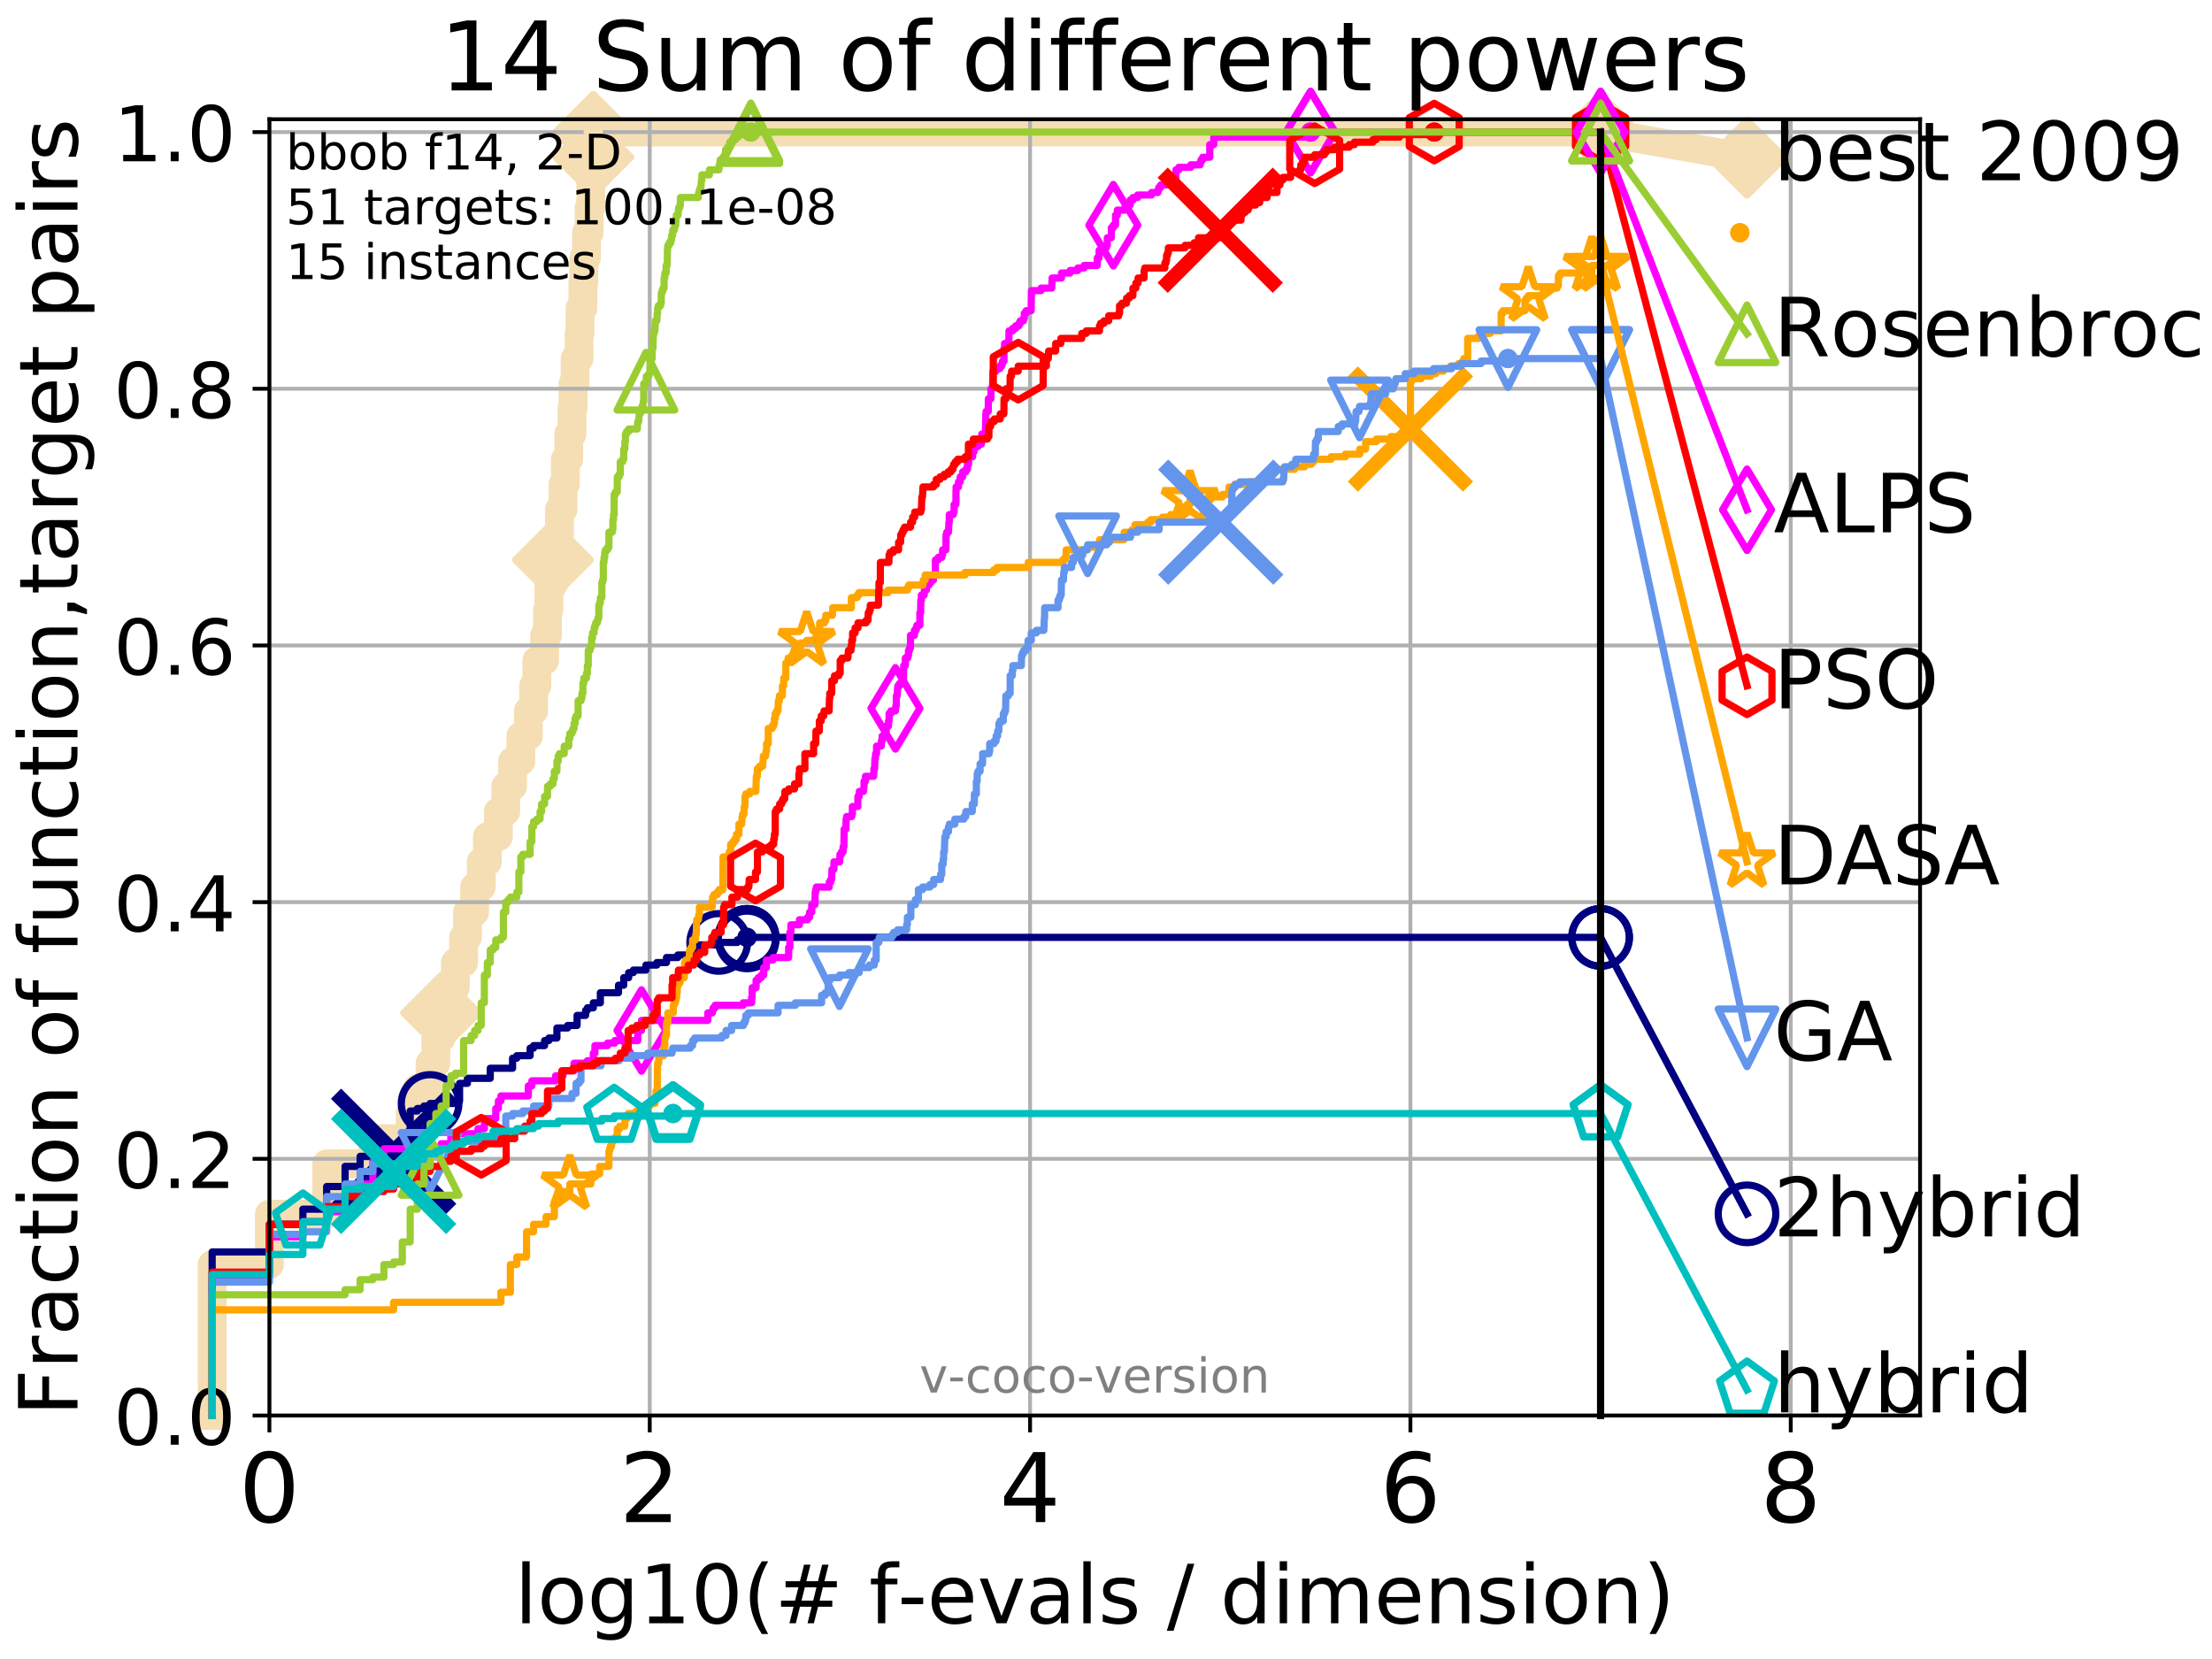 <?xml version="1.0" encoding="utf-8" standalone="no"?>
<!DOCTYPE svg PUBLIC "-//W3C//DTD SVG 1.1//EN"
  "http://www.w3.org/Graphics/SVG/1.1/DTD/svg11.dtd">
<!-- Created with matplotlib (http://matplotlib.org/) -->
<svg height="345.6pt" version="1.1" viewBox="0 0 460.8 345.6" width="460.8pt" xmlns="http://www.w3.org/2000/svg" xmlns:xlink="http://www.w3.org/1999/xlink">
 <defs>
  <style type="text/css">
*{stroke-linecap:butt;stroke-linejoin:round;}
  </style>
 </defs>
 <g id="figure_1">
  <g id="patch_1">
   <path d="M 0 345.6 
L 460.8 345.6 
L 460.8 0 
L 0 0 
z
" style="fill:#ffffff;"/>
  </g>
  <g id="axes_1">
   <g id="patch_2">
    <path d="M 56.12 294.88 
L 399.984 294.88 
L 399.984 24.84 
L 56.12 24.84 
z
" style="fill:#ffffff;"/>
   </g>
   <g id="line2d_1">
    <path d="M 44.194 294.88 
L 44.194 263.425 
L 56.12 263.425 
L 56.12 252.94 
L 68.046 252.94 
L 68.046 242.455 
L 77.674 242.455 
L 77.674 237.213 
L 85.45 237.213 
L 85.45 231.97 
L 86.947 231.97 
L 86.947 226.728 
L 89.599 226.728 
L 89.599 221.485 
L 90.786 221.485 
L 90.786 216.243 
L 91.897 216.243 
L 91.897 211 
L 93.923 211 
L 93.923 205.758 
L 94.853 205.758 
L 94.853 200.515 
L 96.575 200.515 
L 96.575 195.273 
L 97.375 195.273 
L 97.375 190.03 
L 98.872 190.03 
L 98.872 184.788 
L 100.25 184.788 
L 100.25 179.546 
L 101.525 179.546 
L 101.525 174.303 
L 103.822 174.303 
L 103.822 169.061 
L 105.364 169.061 
L 105.364 163.818 
L 106.779 163.818 
L 106.779 158.576 
L 108.501 158.576 
L 108.501 153.333 
L 110.066 153.333 
L 110.066 148.091 
L 111.153 148.091 
L 111.153 142.848 
L 111.841 142.848 
L 111.841 137.606 
L 113.45 137.606 
L 113.45 132.363 
L 114.054 132.363 
L 114.054 127.121 
L 114.348 127.121 
L 114.348 121.878 
L 115.201 121.878 
L 115.201 116.636 
L 116.014 116.636 
L 116.014 111.393 
L 116.536 111.393 
L 116.536 106.151 
L 117.289 106.151 
L 117.289 100.908 
L 117.774 100.908 
L 117.774 95.666 
L 118.476 95.666 
L 118.476 90.423 
L 119.151 90.423 
L 119.151 85.181 
L 119.37 85.181 
L 119.37 79.938 
L 119.8 79.938 
L 119.8 74.696 
L 120.63 74.696 
L 120.63 69.453 
L 120.831 69.453 
L 120.831 64.211 
L 121.421 64.211 
L 121.421 58.969 
L 121.613 58.969 
L 121.613 53.726 
L 122.177 53.726 
L 122.177 48.484 
L 122.723 48.484 
L 122.723 43.241 
L 123.078 43.241 
L 123.078 37.999 
L 123.253 37.999 
L 123.253 32.756 
L 123.597 32.756 
L 123.597 27.514 
L 333.43 27.514 
" style="fill:none;stroke:#f5deb3;stroke-linecap:square;stroke-width:6;"/>
   </g>
   <g id="line2d_2">
    <defs>
     <path d="M -0 7.778 
L 7.778 0 
L 0 -7.778 
L -7.778 -0 
z
" id="m91dcc5a653" style="stroke:#f5deb3;stroke-linejoin:miter;stroke-width:1.5;"/>
    </defs>
    <g>
     <use style="fill:#f5deb3;stroke:#f5deb3;stroke-linejoin:miter;stroke-width:1.5;" x="91.897" xlink:href="#m91dcc5a653" y="211"/>
     <use style="fill:#f5deb3;stroke:#f5deb3;stroke-linejoin:miter;stroke-width:1.5;" x="115.201" xlink:href="#m91dcc5a653" y="116.636"/>
     <use style="fill:#f5deb3;stroke:#f5deb3;stroke-linejoin:miter;stroke-width:1.5;" x="123.597" xlink:href="#m91dcc5a653" y="32.756"/>
     <use style="fill:#f5deb3;stroke:#f5deb3;stroke-linejoin:miter;stroke-width:1.5;" x="123.597" xlink:href="#m91dcc5a653" y="27.514"/>
     <use style="fill:#f5deb3;stroke:#f5deb3;stroke-linejoin:miter;stroke-width:1.5;" x="123.597" xlink:href="#m91dcc5a653" y="27.514"/>
     <use style="fill:#f5deb3;stroke:#f5deb3;stroke-linejoin:miter;stroke-width:1.5;" x="333.43" xlink:href="#m91dcc5a653" y="27.514"/>
    </g>
   </g>
   <g id="line2d_3">
    <path style="fill:none;stroke:#f5deb3;stroke-linecap:square;stroke-width:6;"/>
    <g/>
   </g>
   <g id="line2d_4">
    <path d="M 333.43 27.514 
L 363.934 32.861 
" style="fill:none;stroke:#f5deb3;stroke-linecap:square;stroke-width:6;"/>
    <g>
     <use style="fill:#f5deb3;stroke:#f5deb3;stroke-linejoin:miter;stroke-width:1.5;" x="333.43" xlink:href="#m91dcc5a653" y="27.514"/>
     <use style="fill:#f5deb3;stroke:#f5deb3;stroke-linejoin:miter;stroke-width:1.5;" x="363.934" xlink:href="#m91dcc5a653" y="32.861"/>
    </g>
   </g>
   <g id="matplotlib.axis_1">
    <g id="xtick_1">
     <g id="line2d_5">
      <path clip-path="url(#pbeecd46fa5)" d="M 56.12 294.88 
L 56.12 24.84 
" style="fill:none;stroke:#b0b0b0;stroke-linecap:square;stroke-width:0.8;"/>
     </g>
     <g id="line2d_6">
      <defs>
       <path d="M 0 0 
L 0 3.5 
" id="m9aebd5d96a" style="stroke:#000000;stroke-width:0.8;"/>
      </defs>
      <g>
       <use style="stroke:#000000;stroke-width:0.8;" x="56.12" xlink:href="#m9aebd5d96a" y="294.88"/>
      </g>
     </g>
     <g id="text_1">
      <!-- 0 -->
      <defs>
       <path d="M 31.781 66.406 
Q 24.172 66.406 20.328 58.906 
Q 16.5 51.422 16.5 36.375 
Q 16.5 21.391 20.328 13.891 
Q 24.172 6.391 31.781 6.391 
Q 39.453 6.391 43.281 13.891 
Q 47.125 21.391 47.125 36.375 
Q 47.125 51.422 43.281 58.906 
Q 39.453 66.406 31.781 66.406 
z
M 31.781 74.219 
Q 44.047 74.219 50.516 64.516 
Q 56.984 54.828 56.984 36.375 
Q 56.984 17.969 50.516 8.266 
Q 44.047 -1.422 31.781 -1.422 
Q 19.531 -1.422 13.062 8.266 
Q 6.594 17.969 6.594 36.375 
Q 6.594 54.828 13.062 64.516 
Q 19.531 74.219 31.781 74.219 
z
" id="DejaVuSans-30"/>
      </defs>
      <g transform="translate(49.758 317.077)scale(0.2 -0.2)">
       <use xlink:href="#DejaVuSans-30"/>
      </g>
     </g>
    </g>
    <g id="xtick_2">
     <g id="line2d_7">
      <path clip-path="url(#pbeecd46fa5)" d="M 135.351 294.88 
L 135.351 24.84 
" style="fill:none;stroke:#b0b0b0;stroke-linecap:square;stroke-width:0.8;"/>
     </g>
     <g id="line2d_8">
      <g>
       <use style="stroke:#000000;stroke-width:0.8;" x="135.351" xlink:href="#m9aebd5d96a" y="294.88"/>
      </g>
     </g>
     <g id="text_2">
      <!-- 2 -->
      <defs>
       <path d="M 19.188 8.297 
L 53.609 8.297 
L 53.609 0 
L 7.328 0 
L 7.328 8.297 
Q 12.938 14.109 22.625 23.891 
Q 32.328 33.688 34.812 36.531 
Q 39.547 41.844 41.422 45.531 
Q 43.312 49.219 43.312 52.781 
Q 43.312 58.594 39.234 62.25 
Q 35.156 65.922 28.609 65.922 
Q 23.969 65.922 18.812 64.312 
Q 13.672 62.703 7.812 59.422 
L 7.812 69.391 
Q 13.766 71.781 18.938 73 
Q 24.125 74.219 28.422 74.219 
Q 39.75 74.219 46.484 68.547 
Q 53.219 62.891 53.219 53.422 
Q 53.219 48.922 51.531 44.891 
Q 49.859 40.875 45.406 35.406 
Q 44.188 33.984 37.641 27.219 
Q 31.109 20.453 19.188 8.297 
z
" id="DejaVuSans-32"/>
      </defs>
      <g transform="translate(128.989 317.077)scale(0.2 -0.2)">
       <use xlink:href="#DejaVuSans-32"/>
      </g>
     </g>
    </g>
    <g id="xtick_3">
     <g id="line2d_9">
      <path clip-path="url(#pbeecd46fa5)" d="M 214.583 294.88 
L 214.583 24.84 
" style="fill:none;stroke:#b0b0b0;stroke-linecap:square;stroke-width:0.8;"/>
     </g>
     <g id="line2d_10">
      <g>
       <use style="stroke:#000000;stroke-width:0.8;" x="214.583" xlink:href="#m9aebd5d96a" y="294.88"/>
      </g>
     </g>
     <g id="text_3">
      <!-- 4 -->
      <defs>
       <path d="M 37.797 64.312 
L 12.891 25.391 
L 37.797 25.391 
z
M 35.203 72.906 
L 47.609 72.906 
L 47.609 25.391 
L 58.016 25.391 
L 58.016 17.188 
L 47.609 17.188 
L 47.609 0 
L 37.797 0 
L 37.797 17.188 
L 4.891 17.188 
L 4.891 26.703 
z
" id="DejaVuSans-34"/>
      </defs>
      <g transform="translate(208.22 317.077)scale(0.2 -0.2)">
       <use xlink:href="#DejaVuSans-34"/>
      </g>
     </g>
    </g>
    <g id="xtick_4">
     <g id="line2d_11">
      <path clip-path="url(#pbeecd46fa5)" d="M 293.814 294.88 
L 293.814 24.84 
" style="fill:none;stroke:#b0b0b0;stroke-linecap:square;stroke-width:0.8;"/>
     </g>
     <g id="line2d_12">
      <g>
       <use style="stroke:#000000;stroke-width:0.8;" x="293.814" xlink:href="#m9aebd5d96a" y="294.88"/>
      </g>
     </g>
     <g id="text_4">
      <!-- 6 -->
      <defs>
       <path d="M 33.016 40.375 
Q 26.375 40.375 22.484 35.828 
Q 18.609 31.297 18.609 23.391 
Q 18.609 15.531 22.484 10.953 
Q 26.375 6.391 33.016 6.391 
Q 39.656 6.391 43.531 10.953 
Q 47.406 15.531 47.406 23.391 
Q 47.406 31.297 43.531 35.828 
Q 39.656 40.375 33.016 40.375 
z
M 52.594 71.297 
L 52.594 62.312 
Q 48.875 64.062 45.094 64.984 
Q 41.312 65.922 37.594 65.922 
Q 27.828 65.922 22.672 59.328 
Q 17.531 52.734 16.797 39.406 
Q 19.672 43.656 24.016 45.922 
Q 28.375 48.188 33.594 48.188 
Q 44.578 48.188 50.953 41.516 
Q 57.328 34.859 57.328 23.391 
Q 57.328 12.156 50.688 5.359 
Q 44.047 -1.422 33.016 -1.422 
Q 20.359 -1.422 13.672 8.266 
Q 6.984 17.969 6.984 36.375 
Q 6.984 53.656 15.188 63.938 
Q 23.391 74.219 37.203 74.219 
Q 40.922 74.219 44.703 73.484 
Q 48.484 72.75 52.594 71.297 
z
" id="DejaVuSans-36"/>
      </defs>
      <g transform="translate(287.452 317.077)scale(0.2 -0.2)">
       <use xlink:href="#DejaVuSans-36"/>
      </g>
     </g>
    </g>
    <g id="xtick_5">
     <g id="line2d_13">
      <path clip-path="url(#pbeecd46fa5)" d="M 373.045 294.88 
L 373.045 24.84 
" style="fill:none;stroke:#b0b0b0;stroke-linecap:square;stroke-width:0.8;"/>
     </g>
     <g id="line2d_14">
      <g>
       <use style="stroke:#000000;stroke-width:0.8;" x="373.045" xlink:href="#m9aebd5d96a" y="294.88"/>
      </g>
     </g>
     <g id="text_5">
      <!-- 8 -->
      <defs>
       <path d="M 31.781 34.625 
Q 24.75 34.625 20.719 30.859 
Q 16.703 27.094 16.703 20.516 
Q 16.703 13.922 20.719 10.156 
Q 24.75 6.391 31.781 6.391 
Q 38.812 6.391 42.859 10.172 
Q 46.922 13.969 46.922 20.516 
Q 46.922 27.094 42.891 30.859 
Q 38.875 34.625 31.781 34.625 
z
M 21.922 38.812 
Q 15.578 40.375 12.031 44.719 
Q 8.5 49.078 8.5 55.328 
Q 8.5 64.062 14.719 69.141 
Q 20.953 74.219 31.781 74.219 
Q 42.672 74.219 48.875 69.141 
Q 55.078 64.062 55.078 55.328 
Q 55.078 49.078 51.531 44.719 
Q 48 40.375 41.703 38.812 
Q 48.828 37.156 52.797 32.312 
Q 56.781 27.484 56.781 20.516 
Q 56.781 9.906 50.312 4.234 
Q 43.844 -1.422 31.781 -1.422 
Q 19.734 -1.422 13.25 4.234 
Q 6.781 9.906 6.781 20.516 
Q 6.781 27.484 10.781 32.312 
Q 14.797 37.156 21.922 38.812 
z
M 18.312 54.391 
Q 18.312 48.734 21.844 45.562 
Q 25.391 42.391 31.781 42.391 
Q 38.141 42.391 41.719 45.562 
Q 45.312 48.734 45.312 54.391 
Q 45.312 60.062 41.719 63.234 
Q 38.141 66.406 31.781 66.406 
Q 25.391 66.406 21.844 63.234 
Q 18.312 60.062 18.312 54.391 
z
" id="DejaVuSans-38"/>
      </defs>
      <g transform="translate(366.683 317.077)scale(0.2 -0.2)">
       <use xlink:href="#DejaVuSans-38"/>
      </g>
     </g>
    </g>
    <g id="text_6">
     <!-- log10(# f-evals / dimension) -->
     <defs>
      <path d="M 9.422 75.984 
L 18.406 75.984 
L 18.406 0 
L 9.422 0 
z
" id="DejaVuSans-6c"/>
      <path d="M 30.609 48.391 
Q 23.391 48.391 19.188 42.75 
Q 14.984 37.109 14.984 27.297 
Q 14.984 17.484 19.156 11.844 
Q 23.344 6.203 30.609 6.203 
Q 37.797 6.203 41.984 11.859 
Q 46.188 17.531 46.188 27.297 
Q 46.188 37.016 41.984 42.703 
Q 37.797 48.391 30.609 48.391 
z
M 30.609 56 
Q 42.328 56 49.016 48.375 
Q 55.719 40.766 55.719 27.297 
Q 55.719 13.875 49.016 6.219 
Q 42.328 -1.422 30.609 -1.422 
Q 18.844 -1.422 12.172 6.219 
Q 5.516 13.875 5.516 27.297 
Q 5.516 40.766 12.172 48.375 
Q 18.844 56 30.609 56 
z
" id="DejaVuSans-6f"/>
      <path d="M 45.406 27.984 
Q 45.406 37.75 41.375 43.109 
Q 37.359 48.484 30.078 48.484 
Q 22.859 48.484 18.828 43.109 
Q 14.797 37.75 14.797 27.984 
Q 14.797 18.266 18.828 12.891 
Q 22.859 7.516 30.078 7.516 
Q 37.359 7.516 41.375 12.891 
Q 45.406 18.266 45.406 27.984 
z
M 54.391 6.781 
Q 54.391 -7.172 48.188 -13.984 
Q 42 -20.797 29.203 -20.797 
Q 24.469 -20.797 20.266 -20.094 
Q 16.062 -19.391 12.109 -17.922 
L 12.109 -9.188 
Q 16.062 -11.328 19.922 -12.344 
Q 23.781 -13.375 27.781 -13.375 
Q 36.625 -13.375 41.016 -8.766 
Q 45.406 -4.156 45.406 5.172 
L 45.406 9.625 
Q 42.625 4.781 38.281 2.391 
Q 33.938 0 27.875 0 
Q 17.828 0 11.672 7.656 
Q 5.516 15.328 5.516 27.984 
Q 5.516 40.672 11.672 48.328 
Q 17.828 56 27.875 56 
Q 33.938 56 38.281 53.609 
Q 42.625 51.219 45.406 46.391 
L 45.406 54.688 
L 54.391 54.688 
z
" id="DejaVuSans-67"/>
      <path d="M 12.406 8.297 
L 28.516 8.297 
L 28.516 63.922 
L 10.984 60.406 
L 10.984 69.391 
L 28.422 72.906 
L 38.281 72.906 
L 38.281 8.297 
L 54.391 8.297 
L 54.391 0 
L 12.406 0 
z
" id="DejaVuSans-31"/>
      <path d="M 31 75.875 
Q 24.469 64.656 21.281 53.656 
Q 18.109 42.672 18.109 31.391 
Q 18.109 20.125 21.312 9.062 
Q 24.516 -2 31 -13.188 
L 23.188 -13.188 
Q 15.875 -1.703 12.234 9.375 
Q 8.594 20.453 8.594 31.391 
Q 8.594 42.281 12.203 53.312 
Q 15.828 64.359 23.188 75.875 
z
" id="DejaVuSans-28"/>
      <path d="M 51.125 44 
L 36.922 44 
L 32.812 27.688 
L 47.125 27.688 
z
M 43.797 71.781 
L 38.719 51.516 
L 52.984 51.516 
L 58.109 71.781 
L 65.922 71.781 
L 60.891 51.516 
L 76.125 51.516 
L 76.125 44 
L 58.984 44 
L 54.984 27.688 
L 70.516 27.688 
L 70.516 20.219 
L 53.078 20.219 
L 48 0 
L 40.188 0 
L 45.219 20.219 
L 30.906 20.219 
L 25.875 0 
L 18.016 0 
L 23.094 20.219 
L 7.719 20.219 
L 7.719 27.688 
L 24.906 27.688 
L 29 44 
L 13.281 44 
L 13.281 51.516 
L 30.906 51.516 
L 35.891 71.781 
z
" id="DejaVuSans-23"/>
      <path id="DejaVuSans-20"/>
      <path d="M 37.109 75.984 
L 37.109 68.5 
L 28.516 68.5 
Q 23.688 68.5 21.797 66.547 
Q 19.922 64.594 19.922 59.516 
L 19.922 54.688 
L 34.719 54.688 
L 34.719 47.703 
L 19.922 47.703 
L 19.922 0 
L 10.891 0 
L 10.891 47.703 
L 2.297 47.703 
L 2.297 54.688 
L 10.891 54.688 
L 10.891 58.5 
Q 10.891 67.625 15.141 71.797 
Q 19.391 75.984 28.609 75.984 
z
" id="DejaVuSans-66"/>
      <path d="M 4.891 31.391 
L 31.203 31.391 
L 31.203 23.391 
L 4.891 23.391 
z
" id="DejaVuSans-2d"/>
      <path d="M 56.203 29.594 
L 56.203 25.203 
L 14.891 25.203 
Q 15.484 15.922 20.484 11.062 
Q 25.484 6.203 34.422 6.203 
Q 39.594 6.203 44.453 7.469 
Q 49.312 8.734 54.109 11.281 
L 54.109 2.781 
Q 49.266 0.734 44.188 -0.344 
Q 39.109 -1.422 33.891 -1.422 
Q 20.797 -1.422 13.156 6.188 
Q 5.516 13.812 5.516 26.812 
Q 5.516 40.234 12.766 48.109 
Q 20.016 56 32.328 56 
Q 43.359 56 49.781 48.891 
Q 56.203 41.797 56.203 29.594 
z
M 47.219 32.234 
Q 47.125 39.594 43.094 43.984 
Q 39.062 48.391 32.422 48.391 
Q 24.906 48.391 20.391 44.141 
Q 15.875 39.891 15.188 32.172 
z
" id="DejaVuSans-65"/>
      <path d="M 2.984 54.688 
L 12.5 54.688 
L 29.594 8.797 
L 46.688 54.688 
L 56.203 54.688 
L 35.688 0 
L 23.484 0 
z
" id="DejaVuSans-76"/>
      <path d="M 34.281 27.484 
Q 23.391 27.484 19.188 25 
Q 14.984 22.516 14.984 16.5 
Q 14.984 11.719 18.141 8.906 
Q 21.297 6.109 26.703 6.109 
Q 34.188 6.109 38.703 11.406 
Q 43.219 16.703 43.219 25.484 
L 43.219 27.484 
z
M 52.203 31.203 
L 52.203 0 
L 43.219 0 
L 43.219 8.297 
Q 40.141 3.328 35.547 0.953 
Q 30.953 -1.422 24.312 -1.422 
Q 15.922 -1.422 10.953 3.297 
Q 6 8.016 6 15.922 
Q 6 25.141 12.172 29.828 
Q 18.359 34.516 30.609 34.516 
L 43.219 34.516 
L 43.219 35.406 
Q 43.219 41.609 39.141 45 
Q 35.062 48.391 27.688 48.391 
Q 23 48.391 18.547 47.266 
Q 14.109 46.141 10.016 43.891 
L 10.016 52.203 
Q 14.938 54.109 19.578 55.047 
Q 24.219 56 28.609 56 
Q 40.484 56 46.344 49.844 
Q 52.203 43.703 52.203 31.203 
z
" id="DejaVuSans-61"/>
      <path d="M 44.281 53.078 
L 44.281 44.578 
Q 40.484 46.531 36.375 47.5 
Q 32.281 48.484 27.875 48.484 
Q 21.188 48.484 17.844 46.438 
Q 14.5 44.391 14.5 40.281 
Q 14.5 37.156 16.891 35.375 
Q 19.281 33.594 26.516 31.984 
L 29.594 31.297 
Q 39.156 29.25 43.188 25.516 
Q 47.219 21.781 47.219 15.094 
Q 47.219 7.469 41.188 3.016 
Q 35.156 -1.422 24.609 -1.422 
Q 20.219 -1.422 15.453 -0.562 
Q 10.688 0.297 5.422 2 
L 5.422 11.281 
Q 10.406 8.688 15.234 7.391 
Q 20.062 6.109 24.812 6.109 
Q 31.156 6.109 34.562 8.281 
Q 37.984 10.453 37.984 14.406 
Q 37.984 18.062 35.516 20.016 
Q 33.062 21.969 24.703 23.781 
L 21.578 24.516 
Q 13.234 26.266 9.516 29.906 
Q 5.812 33.547 5.812 39.891 
Q 5.812 47.609 11.281 51.797 
Q 16.75 56 26.812 56 
Q 31.781 56 36.172 55.266 
Q 40.578 54.547 44.281 53.078 
z
" id="DejaVuSans-73"/>
      <path d="M 25.391 72.906 
L 33.688 72.906 
L 8.297 -9.281 
L 0 -9.281 
z
" id="DejaVuSans-2f"/>
      <path d="M 45.406 46.391 
L 45.406 75.984 
L 54.391 75.984 
L 54.391 0 
L 45.406 0 
L 45.406 8.203 
Q 42.578 3.328 38.25 0.953 
Q 33.938 -1.422 27.875 -1.422 
Q 17.969 -1.422 11.734 6.484 
Q 5.516 14.406 5.516 27.297 
Q 5.516 40.188 11.734 48.094 
Q 17.969 56 27.875 56 
Q 33.938 56 38.25 53.625 
Q 42.578 51.266 45.406 46.391 
z
M 14.797 27.297 
Q 14.797 17.391 18.875 11.75 
Q 22.953 6.109 30.078 6.109 
Q 37.203 6.109 41.297 11.75 
Q 45.406 17.391 45.406 27.297 
Q 45.406 37.203 41.297 42.844 
Q 37.203 48.484 30.078 48.484 
Q 22.953 48.484 18.875 42.844 
Q 14.797 37.203 14.797 27.297 
z
" id="DejaVuSans-64"/>
      <path d="M 9.422 54.688 
L 18.406 54.688 
L 18.406 0 
L 9.422 0 
z
M 9.422 75.984 
L 18.406 75.984 
L 18.406 64.594 
L 9.422 64.594 
z
" id="DejaVuSans-69"/>
      <path d="M 52 44.188 
Q 55.375 50.25 60.062 53.125 
Q 64.75 56 71.094 56 
Q 79.641 56 84.281 50.016 
Q 88.922 44.047 88.922 33.016 
L 88.922 0 
L 79.891 0 
L 79.891 32.719 
Q 79.891 40.578 77.094 44.375 
Q 74.312 48.188 68.609 48.188 
Q 61.625 48.188 57.562 43.547 
Q 53.516 38.922 53.516 30.906 
L 53.516 0 
L 44.484 0 
L 44.484 32.719 
Q 44.484 40.625 41.703 44.406 
Q 38.922 48.188 33.109 48.188 
Q 26.219 48.188 22.156 43.531 
Q 18.109 38.875 18.109 30.906 
L 18.109 0 
L 9.078 0 
L 9.078 54.688 
L 18.109 54.688 
L 18.109 46.188 
Q 21.188 51.219 25.484 53.609 
Q 29.781 56 35.688 56 
Q 41.656 56 45.828 52.969 
Q 50 49.953 52 44.188 
z
" id="DejaVuSans-6d"/>
      <path d="M 54.891 33.016 
L 54.891 0 
L 45.906 0 
L 45.906 32.719 
Q 45.906 40.484 42.875 44.328 
Q 39.844 48.188 33.797 48.188 
Q 26.516 48.188 22.312 43.547 
Q 18.109 38.922 18.109 30.906 
L 18.109 0 
L 9.078 0 
L 9.078 54.688 
L 18.109 54.688 
L 18.109 46.188 
Q 21.344 51.125 25.703 53.562 
Q 30.078 56 35.797 56 
Q 45.219 56 50.047 50.172 
Q 54.891 44.344 54.891 33.016 
z
" id="DejaVuSans-6e"/>
      <path d="M 8.016 75.875 
L 15.828 75.875 
Q 23.141 64.359 26.781 53.312 
Q 30.422 42.281 30.422 31.391 
Q 30.422 20.453 26.781 9.375 
Q 23.141 -1.703 15.828 -13.188 
L 8.016 -13.188 
Q 14.5 -2 17.703 9.062 
Q 20.906 20.125 20.906 31.391 
Q 20.906 42.672 17.703 53.656 
Q 14.5 64.656 8.016 75.875 
z
" id="DejaVuSans-29"/>
     </defs>
     <g transform="translate(107.211 338.154)scale(0.17 -0.17)">
      <use xlink:href="#DejaVuSans-6c"/>
      <use x="27.783" xlink:href="#DejaVuSans-6f"/>
      <use x="88.965" xlink:href="#DejaVuSans-67"/>
      <use x="152.441" xlink:href="#DejaVuSans-31"/>
      <use x="216.064" xlink:href="#DejaVuSans-30"/>
      <use x="279.688" xlink:href="#DejaVuSans-28"/>
      <use x="318.701" xlink:href="#DejaVuSans-23"/>
      <use x="402.49" xlink:href="#DejaVuSans-20"/>
      <use x="434.277" xlink:href="#DejaVuSans-66"/>
      <use x="469.404" xlink:href="#DejaVuSans-2d"/>
      <use x="505.488" xlink:href="#DejaVuSans-65"/>
      <use x="567.012" xlink:href="#DejaVuSans-76"/>
      <use x="626.191" xlink:href="#DejaVuSans-61"/>
      <use x="687.471" xlink:href="#DejaVuSans-6c"/>
      <use x="715.254" xlink:href="#DejaVuSans-73"/>
      <use x="767.354" xlink:href="#DejaVuSans-20"/>
      <use x="799.141" xlink:href="#DejaVuSans-2f"/>
      <use x="832.832" xlink:href="#DejaVuSans-20"/>
      <use x="864.619" xlink:href="#DejaVuSans-64"/>
      <use x="928.096" xlink:href="#DejaVuSans-69"/>
      <use x="955.879" xlink:href="#DejaVuSans-6d"/>
      <use x="1053.291" xlink:href="#DejaVuSans-65"/>
      <use x="1114.814" xlink:href="#DejaVuSans-6e"/>
      <use x="1178.193" xlink:href="#DejaVuSans-73"/>
      <use x="1230.293" xlink:href="#DejaVuSans-69"/>
      <use x="1258.076" xlink:href="#DejaVuSans-6f"/>
      <use x="1319.258" xlink:href="#DejaVuSans-6e"/>
      <use x="1382.637" xlink:href="#DejaVuSans-29"/>
     </g>
    </g>
   </g>
   <g id="matplotlib.axis_2">
    <g id="ytick_1">
     <g id="line2d_15">
      <path clip-path="url(#pbeecd46fa5)" d="M 56.12 294.88 
L 399.984 294.88 
" style="fill:none;stroke:#b0b0b0;stroke-linecap:square;stroke-width:0.8;"/>
     </g>
     <g id="line2d_16">
      <defs>
       <path d="M 0 0 
L -3.5 0 
" id="mf7d0d0e5e5" style="stroke:#000000;stroke-width:0.8;"/>
      </defs>
      <g>
       <use style="stroke:#000000;stroke-width:0.8;" x="56.12" xlink:href="#mf7d0d0e5e5" y="294.88"/>
      </g>
     </g>
     <g id="text_7">
      <!-- 0.0 -->
      <defs>
       <path d="M 10.688 12.406 
L 21 12.406 
L 21 0 
L 10.688 0 
z
" id="DejaVuSans-2e"/>
      </defs>
      <g transform="translate(23.675 300.959)scale(0.16 -0.16)">
       <use xlink:href="#DejaVuSans-30"/>
       <use x="63.623" xlink:href="#DejaVuSans-2e"/>
       <use x="95.41" xlink:href="#DejaVuSans-30"/>
      </g>
     </g>
    </g>
    <g id="ytick_2">
     <g id="line2d_17">
      <path clip-path="url(#pbeecd46fa5)" d="M 56.12 241.407 
L 399.984 241.407 
" style="fill:none;stroke:#b0b0b0;stroke-linecap:square;stroke-width:0.8;"/>
     </g>
     <g id="line2d_18">
      <g>
       <use style="stroke:#000000;stroke-width:0.8;" x="56.12" xlink:href="#mf7d0d0e5e5" y="241.407"/>
      </g>
     </g>
     <g id="text_8">
      <!-- 0.2 -->
      <g transform="translate(23.675 247.485)scale(0.16 -0.16)">
       <use xlink:href="#DejaVuSans-30"/>
       <use x="63.623" xlink:href="#DejaVuSans-2e"/>
       <use x="95.41" xlink:href="#DejaVuSans-32"/>
      </g>
     </g>
    </g>
    <g id="ytick_3">
     <g id="line2d_19">
      <path clip-path="url(#pbeecd46fa5)" d="M 56.12 187.933 
L 399.984 187.933 
" style="fill:none;stroke:#b0b0b0;stroke-linecap:square;stroke-width:0.8;"/>
     </g>
     <g id="line2d_20">
      <g>
       <use style="stroke:#000000;stroke-width:0.8;" x="56.12" xlink:href="#mf7d0d0e5e5" y="187.933"/>
      </g>
     </g>
     <g id="text_9">
      <!-- 0.4 -->
      <g transform="translate(23.675 194.012)scale(0.16 -0.16)">
       <use xlink:href="#DejaVuSans-30"/>
       <use x="63.623" xlink:href="#DejaVuSans-2e"/>
       <use x="95.41" xlink:href="#DejaVuSans-34"/>
      </g>
     </g>
    </g>
    <g id="ytick_4">
     <g id="line2d_21">
      <path clip-path="url(#pbeecd46fa5)" d="M 56.12 134.46 
L 399.984 134.46 
" style="fill:none;stroke:#b0b0b0;stroke-linecap:square;stroke-width:0.8;"/>
     </g>
     <g id="line2d_22">
      <g>
       <use style="stroke:#000000;stroke-width:0.8;" x="56.12" xlink:href="#mf7d0d0e5e5" y="134.46"/>
      </g>
     </g>
     <g id="text_10">
      <!-- 0.6 -->
      <g transform="translate(23.675 140.539)scale(0.16 -0.16)">
       <use xlink:href="#DejaVuSans-30"/>
       <use x="63.623" xlink:href="#DejaVuSans-2e"/>
       <use x="95.41" xlink:href="#DejaVuSans-36"/>
      </g>
     </g>
    </g>
    <g id="ytick_5">
     <g id="line2d_23">
      <path clip-path="url(#pbeecd46fa5)" d="M 56.12 80.987 
L 399.984 80.987 
" style="fill:none;stroke:#b0b0b0;stroke-linecap:square;stroke-width:0.8;"/>
     </g>
     <g id="line2d_24">
      <g>
       <use style="stroke:#000000;stroke-width:0.8;" x="56.12" xlink:href="#mf7d0d0e5e5" y="80.987"/>
      </g>
     </g>
     <g id="text_11">
      <!-- 0.8 -->
      <g transform="translate(23.675 87.066)scale(0.16 -0.16)">
       <use xlink:href="#DejaVuSans-30"/>
       <use x="63.623" xlink:href="#DejaVuSans-2e"/>
       <use x="95.41" xlink:href="#DejaVuSans-38"/>
      </g>
     </g>
    </g>
    <g id="ytick_6">
     <g id="line2d_25">
      <path clip-path="url(#pbeecd46fa5)" d="M 56.12 27.514 
L 399.984 27.514 
" style="fill:none;stroke:#b0b0b0;stroke-linecap:square;stroke-width:0.8;"/>
     </g>
     <g id="line2d_26">
      <g>
       <use style="stroke:#000000;stroke-width:0.8;" x="56.12" xlink:href="#mf7d0d0e5e5" y="27.514"/>
      </g>
     </g>
     <g id="text_12">
      <!-- 1.0 -->
      <g transform="translate(23.675 33.592)scale(0.16 -0.16)">
       <use xlink:href="#DejaVuSans-31"/>
       <use x="63.623" xlink:href="#DejaVuSans-2e"/>
       <use x="95.41" xlink:href="#DejaVuSans-30"/>
      </g>
     </g>
    </g>
    <g id="text_13">
     <!-- Fraction of function,target pairs -->
     <defs>
      <path d="M 9.812 72.906 
L 51.703 72.906 
L 51.703 64.594 
L 19.672 64.594 
L 19.672 43.109 
L 48.578 43.109 
L 48.578 34.812 
L 19.672 34.812 
L 19.672 0 
L 9.812 0 
z
" id="DejaVuSans-46"/>
      <path d="M 41.109 46.297 
Q 39.594 47.172 37.812 47.578 
Q 36.031 48 33.891 48 
Q 26.266 48 22.188 43.047 
Q 18.109 38.094 18.109 28.812 
L 18.109 0 
L 9.078 0 
L 9.078 54.688 
L 18.109 54.688 
L 18.109 46.188 
Q 20.953 51.172 25.484 53.578 
Q 30.031 56 36.531 56 
Q 37.453 56 38.578 55.875 
Q 39.703 55.766 41.062 55.516 
z
" id="DejaVuSans-72"/>
      <path d="M 48.781 52.594 
L 48.781 44.188 
Q 44.969 46.297 41.141 47.344 
Q 37.312 48.391 33.406 48.391 
Q 24.656 48.391 19.812 42.844 
Q 14.984 37.312 14.984 27.297 
Q 14.984 17.281 19.812 11.734 
Q 24.656 6.203 33.406 6.203 
Q 37.312 6.203 41.141 7.25 
Q 44.969 8.297 48.781 10.406 
L 48.781 2.094 
Q 45.016 0.344 40.984 -0.531 
Q 36.969 -1.422 32.422 -1.422 
Q 20.062 -1.422 12.781 6.344 
Q 5.516 14.109 5.516 27.297 
Q 5.516 40.672 12.859 48.328 
Q 20.219 56 33.016 56 
Q 37.156 56 41.109 55.141 
Q 45.062 54.297 48.781 52.594 
z
" id="DejaVuSans-63"/>
      <path d="M 18.312 70.219 
L 18.312 54.688 
L 36.812 54.688 
L 36.812 47.703 
L 18.312 47.703 
L 18.312 18.016 
Q 18.312 11.328 20.141 9.422 
Q 21.969 7.516 27.594 7.516 
L 36.812 7.516 
L 36.812 0 
L 27.594 0 
Q 17.188 0 13.234 3.875 
Q 9.281 7.766 9.281 18.016 
L 9.281 47.703 
L 2.688 47.703 
L 2.688 54.688 
L 9.281 54.688 
L 9.281 70.219 
z
" id="DejaVuSans-74"/>
      <path d="M 8.5 21.578 
L 8.5 54.688 
L 17.484 54.688 
L 17.484 21.922 
Q 17.484 14.156 20.5 10.266 
Q 23.531 6.391 29.594 6.391 
Q 36.859 6.391 41.078 11.031 
Q 45.312 15.672 45.312 23.688 
L 45.312 54.688 
L 54.297 54.688 
L 54.297 0 
L 45.312 0 
L 45.312 8.406 
Q 42.047 3.422 37.719 1 
Q 33.406 -1.422 27.688 -1.422 
Q 18.266 -1.422 13.375 4.438 
Q 8.5 10.297 8.5 21.578 
z
M 31.109 56 
z
" id="DejaVuSans-75"/>
      <path d="M 11.719 12.406 
L 22.016 12.406 
L 22.016 4 
L 14.016 -11.625 
L 7.719 -11.625 
L 11.719 4 
z
" id="DejaVuSans-2c"/>
      <path d="M 18.109 8.203 
L 18.109 -20.797 
L 9.078 -20.797 
L 9.078 54.688 
L 18.109 54.688 
L 18.109 46.391 
Q 20.953 51.266 25.266 53.625 
Q 29.594 56 35.594 56 
Q 45.562 56 51.781 48.094 
Q 58.016 40.188 58.016 27.297 
Q 58.016 14.406 51.781 6.484 
Q 45.562 -1.422 35.594 -1.422 
Q 29.594 -1.422 25.266 0.953 
Q 20.953 3.328 18.109 8.203 
z
M 48.688 27.297 
Q 48.688 37.203 44.609 42.844 
Q 40.531 48.484 33.406 48.484 
Q 26.266 48.484 22.188 42.844 
Q 18.109 37.203 18.109 27.297 
Q 18.109 17.391 22.188 11.75 
Q 26.266 6.109 33.406 6.109 
Q 40.531 6.109 44.609 11.75 
Q 48.688 17.391 48.688 27.297 
z
" id="DejaVuSans-70"/>
     </defs>
     <g transform="translate(16.14 294.999)rotate(-90)scale(0.17 -0.17)">
      <use xlink:href="#DejaVuSans-46"/>
      <use x="57.41" xlink:href="#DejaVuSans-72"/>
      <use x="98.523" xlink:href="#DejaVuSans-61"/>
      <use x="159.803" xlink:href="#DejaVuSans-63"/>
      <use x="214.783" xlink:href="#DejaVuSans-74"/>
      <use x="253.992" xlink:href="#DejaVuSans-69"/>
      <use x="281.775" xlink:href="#DejaVuSans-6f"/>
      <use x="342.957" xlink:href="#DejaVuSans-6e"/>
      <use x="406.336" xlink:href="#DejaVuSans-20"/>
      <use x="438.123" xlink:href="#DejaVuSans-6f"/>
      <use x="499.305" xlink:href="#DejaVuSans-66"/>
      <use x="534.51" xlink:href="#DejaVuSans-20"/>
      <use x="566.297" xlink:href="#DejaVuSans-66"/>
      <use x="601.502" xlink:href="#DejaVuSans-75"/>
      <use x="664.881" xlink:href="#DejaVuSans-6e"/>
      <use x="728.26" xlink:href="#DejaVuSans-63"/>
      <use x="783.24" xlink:href="#DejaVuSans-74"/>
      <use x="822.449" xlink:href="#DejaVuSans-69"/>
      <use x="850.232" xlink:href="#DejaVuSans-6f"/>
      <use x="911.414" xlink:href="#DejaVuSans-6e"/>
      <use x="974.793" xlink:href="#DejaVuSans-2c"/>
      <use x="1006.58" xlink:href="#DejaVuSans-74"/>
      <use x="1045.789" xlink:href="#DejaVuSans-61"/>
      <use x="1107.068" xlink:href="#DejaVuSans-72"/>
      <use x="1148.166" xlink:href="#DejaVuSans-67"/>
      <use x="1211.643" xlink:href="#DejaVuSans-65"/>
      <use x="1273.166" xlink:href="#DejaVuSans-74"/>
      <use x="1312.375" xlink:href="#DejaVuSans-20"/>
      <use x="1344.162" xlink:href="#DejaVuSans-70"/>
      <use x="1407.639" xlink:href="#DejaVuSans-61"/>
      <use x="1468.918" xlink:href="#DejaVuSans-69"/>
      <use x="1496.701" xlink:href="#DejaVuSans-72"/>
      <use x="1537.814" xlink:href="#DejaVuSans-73"/>
     </g>
    </g>
   </g>
   <g id="line2d_27">
    <defs>
     <path d="M 0 1.5 
C 0.398 1.5 0.779 1.342 1.061 1.061 
C 1.342 0.779 1.5 0.398 1.5 0 
C 1.5 -0.398 1.342 -0.779 1.061 -1.061 
C 0.779 -1.342 0.398 -1.5 0 -1.5 
C -0.398 -1.5 -0.779 -1.342 -1.061 -1.061 
C -1.342 -0.779 -1.5 -0.398 -1.5 0 
C -1.5 0.398 -1.342 0.779 -1.061 1.061 
C -0.779 1.342 -0.398 1.5 0 1.5 
z
" id="mab98fd9ff9" style="stroke:#f5deb3;"/>
    </defs>
    <g>
     <use style="fill:#f5deb3;stroke:#f5deb3;" x="123.597" xlink:href="#mab98fd9ff9" y="27.514"/>
     <use style="fill:#f5deb3;stroke:#f5deb3;" x="123.597" xlink:href="#mab98fd9ff9" y="27.514"/>
    </g>
   </g>
   <g id="line2d_28">
    <defs>
     <path d="M 0 1.5 
C 0.398 1.5 0.779 1.342 1.061 1.061 
C 1.342 0.779 1.5 0.398 1.5 0 
C 1.5 -0.398 1.342 -0.779 1.061 -1.061 
C 0.779 -1.342 0.398 -1.5 0 -1.5 
C -0.398 -1.5 -0.779 -1.342 -1.061 -1.061 
C -1.342 -0.779 -1.5 -0.398 -1.5 0 
C -1.5 0.398 -1.342 0.779 -1.061 1.061 
C -0.779 1.342 -0.398 1.5 0 1.5 
z
" id="m0b25d2e59a" style="stroke:#000080;"/>
    </defs>
    <g>
     <use style="fill:#000080;stroke:#000080;" x="155.63" xlink:href="#m0b25d2e59a" y="195.273"/>
     <use style="fill:#000080;stroke:#000080;" x="155.63" xlink:href="#m0b25d2e59a" y="195.273"/>
    </g>
   </g>
   <g id="line2d_29">
    <path d="M 44.194 294.88 
L 44.194 260.804 
L 56.12 260.804 
L 56.12 255.037 
L 63.096 255.037 
L 63.096 251.892 
L 68.046 251.892 
L 68.046 247.173 
L 71.885 247.173 
L 71.885 242.979 
L 75.021 242.979 
L 75.021 240.882 
L 77.674 240.882 
L 77.674 239.834 
L 83.81 239.834 
L 83.81 237.213 
L 85.45 237.213 
L 85.45 231.446 
L 86.947 231.446 
L 86.947 230.922 
L 88.324 230.922 
L 88.324 230.398 
L 89.599 230.398 
L 89.599 229.873 
L 94.853 229.873 
L 94.853 229.349 
L 95.736 229.349 
L 95.736 225.679 
L 97.375 225.679 
L 97.375 224.631 
L 102.128 224.631 
L 102.128 222.534 
L 106.779 222.534 
L 106.779 220.437 
L 107.661 220.437 
L 107.661 219.913 
L 110.436 219.913 
L 110.436 218.34 
L 111.153 218.34 
L 111.153 217.816 
L 113.45 217.816 
L 113.45 216.767 
L 114.348 216.767 
L 114.348 216.243 
L 116.014 216.243 
L 116.014 214.146 
L 118.245 214.146 
L 118.245 213.622 
L 120.22 213.622 
L 120.22 211.525 
L 121.991 211.525 
L 121.991 210.476 
L 122.361 210.476 
L 122.361 209.952 
L 123.597 209.952 
L 123.597 208.903 
L 125.066 208.903 
L 125.066 206.806 
L 128.842 206.806 
L 128.842 205.234 
L 129.937 205.234 
L 129.937 203.661 
L 130.966 203.661 
L 130.966 202.612 
L 131.937 202.612 
L 131.937 202.088 
L 134.559 202.088 
L 134.559 201.04 
L 136.834 201.04 
L 136.834 200.515 
L 138.843 200.515 
L 138.843 199.467 
L 141.202 199.467 
L 141.202 198.943 
L 143.757 198.943 
L 143.757 198.418 
L 144.682 198.418 
L 144.682 197.894 
L 145.559 197.894 
L 145.559 196.846 
L 149.719 196.846 
L 149.719 196.321 
L 153.61 196.321 
L 153.61 195.797 
L 155.63 195.797 
L 155.63 195.273 
L 333.43 195.273 
" style="fill:none;stroke:#000080;stroke-linecap:square;stroke-width:1.5;"/>
   </g>
   <g id="line2d_30">
    <defs>
     <path d="M 0 6 
C 1.591 6 3.117 5.368 4.243 4.243 
C 5.368 3.117 6 1.591 6 0 
C 6 -1.591 5.368 -3.117 4.243 -4.243 
C 3.117 -5.368 1.591 -6 0 -6 
C -1.591 -6 -3.117 -5.368 -4.243 -4.243 
C -5.368 -3.117 -6 -1.591 -6 0 
C -6 1.591 -5.368 3.117 -4.243 4.243 
C -3.117 5.368 -1.591 6 0 6 
z
" id="m03bed91abd" style="stroke:#000080;stroke-width:1.5;"/>
    </defs>
    <g>
     <use style="fill-opacity:0;stroke:#000080;stroke-width:1.5;" x="89.599" xlink:href="#m03bed91abd" y="229.873"/>
     <use style="fill-opacity:0;stroke:#000080;stroke-width:1.5;" x="149.719" xlink:href="#m03bed91abd" y="196.321"/>
     <use style="fill-opacity:0;stroke:#000080;stroke-width:1.5;" x="155.63" xlink:href="#m03bed91abd" y="195.797"/>
     <use style="fill-opacity:0;stroke:#000080;stroke-width:1.5;" x="155.63" xlink:href="#m03bed91abd" y="195.273"/>
     <use style="fill-opacity:0;stroke:#000080;stroke-width:1.5;" x="155.63" xlink:href="#m03bed91abd" y="195.273"/>
     <use style="fill-opacity:0;stroke:#000080;stroke-width:1.5;" x="333.43" xlink:href="#m03bed91abd" y="195.273"/>
    </g>
   </g>
   <g id="line2d_31">
    <path style="fill:none;stroke:#000080;stroke-linecap:square;stroke-width:1.5;"/>
    <g/>
   </g>
   <g id="line2d_32">
    <path clip-path="url(#pbeecd46fa5)" d="M 81.997 239.834 
" style="fill:none;stroke:#000080;stroke-linecap:square;stroke-width:1.5;"/>
    <defs>
     <path d="M -12 12 
L 12 -12 
M -12 -12 
L 12 12 
" id="ma9bc6d4458" style="stroke:#000080;stroke-width:3;"/>
    </defs>
    <g clip-path="url(#pbeecd46fa5)">
     <use style="fill:#000080;stroke:#000080;stroke-width:3;" x="81.997" xlink:href="#ma9bc6d4458" y="239.834"/>
    </g>
   </g>
   <g id="line2d_33">
    <defs>
     <path d="M 0 1.5 
C 0.398 1.5 0.779 1.342 1.061 1.061 
C 1.342 0.779 1.5 0.398 1.5 0 
C 1.5 -0.398 1.342 -0.779 1.061 -1.061 
C 0.779 -1.342 0.398 -1.5 0 -1.5 
C -0.398 -1.5 -0.779 -1.342 -1.061 -1.061 
C -1.342 -0.779 -1.5 -0.398 -1.5 0 
C -1.5 0.398 -1.342 0.779 -1.061 1.061 
C -0.779 1.342 -0.398 1.5 0 1.5 
z
" id="m656121817f" style="stroke:#ff00ff;"/>
    </defs>
    <g>
     <use style="fill:#ff00ff;stroke:#ff00ff;" x="273.012" xlink:href="#m656121817f" y="27.514"/>
     <use style="fill:#ff00ff;stroke:#ff00ff;" x="273.012" xlink:href="#m656121817f" y="27.514"/>
    </g>
   </g>
   <g id="line2d_34">
    <path d="M 44.194 294.88 
L 44.194 266.046 
L 56.12 266.046 
L 56.12 257.658 
L 63.096 257.658 
L 63.096 254.513 
L 68.046 254.513 
L 68.046 252.416 
L 71.885 252.416 
L 71.885 248.746 
L 75.021 248.746 
L 75.021 246.649 
L 77.674 246.649 
L 77.674 241.931 
L 79.971 241.931 
L 79.971 239.31 
L 91.897 239.31 
L 91.897 238.261 
L 93.923 238.261 
L 93.923 236.164 
L 99.575 236.164 
L 99.575 235.116 
L 100.899 235.116 
L 100.899 233.019 
L 103.276 233.019 
L 103.276 230.922 
L 103.822 230.922 
L 103.822 229.349 
L 104.351 229.349 
L 104.351 228.301 
L 110.066 228.301 
L 110.066 226.204 
L 110.798 226.204 
L 110.798 225.155 
L 115.748 225.155 
L 115.748 224.107 
L 117.289 224.107 
L 117.289 223.058 
L 119.587 223.058 
L 119.587 221.485 
L 122.361 221.485 
L 122.361 220.961 
L 123.597 220.961 
L 123.597 219.388 
L 123.934 219.388 
L 123.934 217.816 
L 126.563 217.816 
L 126.563 217.291 
L 128.072 217.291 
L 128.072 216.767 
L 132.856 216.767 
L 132.856 214.67 
L 133.634 214.67 
L 133.634 212.573 
L 147.448 212.573 
L 147.448 211 
L 148.401 211 
L 148.401 210.476 
L 148.561 210.476 
L 148.561 209.952 
L 148.956 209.952 
L 148.956 209.428 
L 154.817 209.428 
L 154.817 208.903 
L 156.557 208.903 
L 156.557 207.855 
L 156.682 207.855 
L 156.682 205.758 
L 157.509 205.758 
L 157.509 204.185 
L 157.977 204.185 
L 157.977 203.661 
L 158.589 203.661 
L 158.589 203.137 
L 159.094 203.137 
L 159.094 201.564 
L 159.648 201.564 
L 159.648 199.991 
L 161.017 199.991 
L 161.017 199.467 
L 164.286 199.467 
L 164.286 197.37 
L 164.54 197.37 
L 164.54 194.224 
L 164.759 194.224 
L 164.759 192.652 
L 166.533 192.652 
L 166.533 191.603 
L 168.23 191.603 
L 168.23 191.079 
L 168.645 191.079 
L 168.645 190.03 
L 169.099 190.03 
L 169.099 188.458 
L 169.775 188.458 
L 169.821 185.836 
L 169.925 185.836 
L 169.925 185.312 
L 170.063 185.312 
L 170.063 184.788 
L 172.748 184.788 
L 172.748 183.739 
L 173.068 183.739 
L 173.068 183.215 
L 173.24 183.215 
L 173.316 181.118 
L 173.718 181.118 
L 173.718 179.546 
L 174.924 179.546 
L 174.976 177.973 
L 175.291 177.973 
L 175.291 177.449 
L 175.634 177.449 
L 175.634 176.4 
L 175.798 176.4 
L 175.847 172.73 
L 176.227 172.73 
L 176.251 170.633 
L 176.363 170.633 
L 176.363 170.109 
L 177.431 170.109 
L 177.431 169.585 
L 177.565 169.585 
L 177.565 168.012 
L 178.71 168.012 
L 178.71 165.915 
L 178.977 165.915 
L 178.998 164.867 
L 179.873 164.867 
L 179.977 163.818 
L 179.99 163.818 
L 179.99 162.77 
L 180.283 162.77 
L 180.283 161.721 
L 182.006 161.721 
L 182.046 160.148 
L 182.205 160.148 
L 182.256 158.051 
L 182.368 158.051 
L 182.401 157.003 
L 182.601 157.003 
L 182.601 155.43 
L 183.588 155.43 
L 183.588 154.382 
L 183.759 154.382 
L 183.759 153.333 
L 184.353 153.333 
L 184.353 152.285 
L 184.629 152.285 
L 184.649 151.236 
L 185.094 151.236 
L 185.094 150.188 
L 185.213 150.188 
L 185.213 148.615 
L 185.593 148.615 
L 185.593 148.091 
L 186.536 148.091 
L 186.611 147.042 
L 186.715 147.042 
L 186.728 144.945 
L 186.897 144.945 
L 186.97 143.372 
L 187.047 143.372 
L 187.047 142.848 
L 187.422 142.848 
L 187.422 142.324 
L 187.927 142.324 
L 187.927 141.8 
L 188.213 141.8 
L 188.252 138.654 
L 188.599 138.654 
L 188.599 137.081 
L 189.109 137.081 
L 189.109 136.557 
L 189.252 136.557 
L 189.252 135.509 
L 189.468 135.509 
L 189.468 134.984 
L 189.667 134.984 
L 189.667 132.363 
L 190.486 132.363 
L 190.486 131.315 
L 190.824 131.315 
L 190.824 130.79 
L 191.001 130.79 
L 191.001 130.266 
L 191.623 130.266 
L 191.623 127.645 
L 191.783 127.645 
L 191.822 125.024 
L 191.931 125.024 
L 191.931 123.975 
L 192.524 123.975 
L 192.555 122.927 
L 192.998 122.927 
L 193.085 121.878 
L 193.527 121.878 
L 193.527 121.354 
L 193.929 121.354 
L 193.929 120.83 
L 194.458 120.83 
L 194.458 119.781 
L 194.841 119.781 
L 194.868 116.636 
L 195.448 116.636 
L 195.448 116.112 
L 196.183 116.112 
L 196.183 115.587 
L 196.355 115.587 
L 196.355 114.539 
L 197.048 114.539 
L 197.082 111.393 
L 197.217 111.393 
L 197.217 110.869 
L 197.581 110.869 
L 197.68 108.772 
L 197.756 108.772 
L 197.756 107.199 
L 198.597 107.199 
L 198.597 106.675 
L 198.758 106.675 
L 198.758 105.102 
L 199.123 105.102 
L 199.167 101.433 
L 199.668 101.433 
L 199.668 100.384 
L 200.036 100.384 
L 200.036 99.336 
L 200.538 99.336 
L 200.538 98.287 
L 201.206 98.287 
L 201.206 97.763 
L 201.53 97.763 
L 201.53 96.714 
L 201.767 96.714 
L 201.767 95.142 
L 202.624 95.142 
L 202.624 94.093 
L 202.915 94.093 
L 202.923 93.045 
L 203.713 93.045 
L 203.713 92.52 
L 204.451 92.52 
L 204.524 90.423 
L 205.273 90.423 
L 205.361 86.229 
L 205.42 86.229 
L 205.42 85.705 
L 205.871 85.705 
L 205.884 83.084 
L 206.427 83.084 
L 206.427 80.987 
L 206.755 80.987 
L 206.845 77.317 
L 207.511 77.317 
L 207.511 76.793 
L 208.282 76.793 
L 208.282 76.269 
L 208.666 76.269 
L 208.666 75.744 
L 208.846 75.744 
L 208.846 75.22 
L 209.147 75.22 
L 209.147 72.599 
L 209.267 72.599 
L 209.267 71.55 
L 210.164 71.55 
L 210.191 68.929 
L 210.95 68.929 
L 210.95 68.405 
L 211.573 68.405 
L 211.573 67.881 
L 212.247 67.881 
L 212.247 67.356 
L 212.535 67.356 
L 212.535 66.832 
L 213.223 66.832 
L 213.223 66.308 
L 213.38 66.308 
L 213.38 65.259 
L 213.761 65.259 
L 213.761 64.735 
L 214.798 64.735 
L 214.869 60.541 
L 216.878 60.541 
L 216.878 60.017 
L 219.098 60.017 
L 219.173 57.92 
L 221.12 57.92 
L 221.12 56.872 
L 222.924 56.872 
L 222.924 56.347 
L 224.529 56.347 
L 224.529 55.823 
L 225.841 55.823 
L 225.841 55.299 
L 228.585 55.299 
L 228.585 53.726 
L 228.964 53.726 
L 228.964 52.153 
L 229.658 52.153 
L 229.658 51.629 
L 230.45 51.629 
L 230.45 51.105 
L 230.666 51.105 
L 230.666 49.532 
L 231.504 49.532 
L 231.511 47.435 
L 231.931 47.435 
L 231.931 46.911 
L 232.383 46.911 
L 232.383 44.814 
L 232.759 44.814 
L 232.759 43.765 
L 234.414 43.765 
L 234.414 42.717 
L 235.44 42.717 
L 235.44 41.668 
L 236.01 41.668 
L 236.01 41.144 
L 236.992 41.144 
L 236.992 40.62 
L 239.884 40.62 
L 239.884 40.096 
L 241.213 40.096 
L 241.213 39.571 
L 241.396 39.571 
L 241.396 39.047 
L 241.8 39.047 
L 241.8 38.523 
L 243.326 38.523 
L 243.326 37.999 
L 244.969 37.999 
L 244.969 35.377 
L 245.57 35.377 
L 245.57 34.853 
L 248.056 34.853 
L 248.056 34.329 
L 250.026 34.329 
L 250.026 33.805 
L 250.2 33.805 
L 250.2 33.28 
L 250.541 33.28 
L 250.541 32.756 
L 252.017 32.756 
L 252.017 30.135 
L 252.843 30.135 
L 252.843 28.562 
L 273.012 28.562 
L 273.012 27.514 
L 333.43 27.514 
L 333.43 27.514 
" style="fill:none;stroke:#ff00ff;stroke-linecap:square;stroke-width:1.5;"/>
   </g>
   <g id="line2d_35">
    <defs>
     <path d="M -0 8.485 
L 5.091 0 
L 0 -8.485 
L -5.091 -0 
z
" id="mf2a81169af" style="stroke:#ff00ff;stroke-linejoin:miter;stroke-width:1.5;"/>
    </defs>
    <g>
     <use style="fill-opacity:0;stroke:#ff00ff;stroke-linejoin:miter;stroke-width:1.5;" x="133.634" xlink:href="#mf2a81169af" y="214.67"/>
     <use style="fill-opacity:0;stroke:#ff00ff;stroke-linejoin:miter;stroke-width:1.5;" x="186.536" xlink:href="#mf2a81169af" y="147.566"/>
     <use style="fill-opacity:0;stroke:#ff00ff;stroke-linejoin:miter;stroke-width:1.5;" x="231.931" xlink:href="#mf2a81169af" y="46.911"/>
     <use style="fill-opacity:0;stroke:#ff00ff;stroke-linejoin:miter;stroke-width:1.5;" x="273.012" xlink:href="#mf2a81169af" y="27.514"/>
     <use style="fill-opacity:0;stroke:#ff00ff;stroke-linejoin:miter;stroke-width:1.5;" x="273.012" xlink:href="#mf2a81169af" y="27.514"/>
     <use style="fill-opacity:0;stroke:#ff00ff;stroke-linejoin:miter;stroke-width:1.5;" x="333.43" xlink:href="#mf2a81169af" y="27.514"/>
    </g>
   </g>
   <g id="line2d_36">
    <path style="fill:none;stroke:#ff00ff;stroke-linecap:square;stroke-width:1.5;"/>
    <g/>
   </g>
   <g id="line2d_37">
    <defs>
     <path d="M 0 1.5 
C 0.398 1.5 0.779 1.342 1.061 1.061 
C 1.342 0.779 1.5 0.398 1.5 0 
C 1.5 -0.398 1.342 -0.779 1.061 -1.061 
C 0.779 -1.342 0.398 -1.5 0 -1.5 
C -0.398 -1.5 -0.779 -1.342 -1.061 -1.061 
C -1.342 -0.779 -1.5 -0.398 -1.5 0 
C -1.5 0.398 -1.342 0.779 -1.061 1.061 
C -0.779 1.342 -0.398 1.5 0 1.5 
z
" id="ma0b72c77a4" style="stroke:#ffa500;"/>
    </defs>
    <g>
     <use style="fill:#ffa500;stroke:#ffa500;" x="362.444" xlink:href="#ma0b72c77a4" y="48.484"/>
     <use style="fill:#ffa500;stroke:#ffa500;" x="362.444" xlink:href="#ma0b72c77a4" y="48.484"/>
    </g>
   </g>
   <g id="line2d_38">
    <path d="M 44.194 294.88 
L 44.194 272.862 
L 81.997 272.862 
L 81.997 271.289 
L 104.351 271.289 
L 104.351 269.192 
L 106.32 269.192 
L 106.32 263.425 
L 107.661 263.425 
L 107.661 261.852 
L 109.688 261.852 
L 109.688 256.61 
L 111.153 256.61 
L 111.153 255.037 
L 113.755 255.037 
L 113.755 253.464 
L 115.477 253.464 
L 115.477 250.319 
L 115.748 250.319 
L 115.748 249.795 
L 116.791 249.795 
L 116.791 248.222 
L 118.704 248.222 
L 118.704 246.649 
L 123.078 246.649 
L 123.078 245.601 
L 123.253 245.601 
L 123.253 244.552 
L 124.909 244.552 
L 124.909 242.979 
L 126.847 242.979 
L 126.847 239.834 
L 126.987 239.834 
L 126.987 239.31 
L 127.127 239.31 
L 127.127 238.785 
L 127.402 238.785 
L 127.402 237.737 
L 127.807 237.737 
L 127.807 237.213 
L 128.332 237.213 
L 128.332 236.689 
L 128.589 236.689 
L 128.589 235.116 
L 129.091 235.116 
L 129.091 234.592 
L 130.171 234.592 
L 130.171 233.019 
L 130.63 233.019 
L 130.63 232.495 
L 130.855 232.495 
L 130.855 231.97 
L 132.555 231.97 
L 132.555 231.446 
L 133.729 231.446 
L 133.729 230.398 
L 135.437 230.398 
L 135.437 229.873 
L 136.435 229.873 
L 136.515 228.825 
L 136.675 228.825 
L 136.675 227.252 
L 136.913 227.252 
L 136.991 221.485 
L 137.224 221.485 
L 137.224 219.913 
L 138.272 219.913 
L 138.272 218.34 
L 138.488 218.34 
L 138.488 216.243 
L 138.631 216.243 
L 138.631 215.719 
L 138.843 215.719 
L 138.843 213.097 
L 139.122 213.097 
L 139.122 211 
L 140.258 211 
L 140.258 209.428 
L 140.387 209.428 
L 140.387 208.903 
L 140.705 208.903 
L 140.705 208.379 
L 140.83 208.379 
L 140.83 207.855 
L 140.955 207.855 
L 140.955 206.806 
L 141.079 206.806 
L 141.079 205.234 
L 141.324 205.234 
L 141.324 204.709 
L 141.685 204.709 
L 141.685 203.661 
L 142.555 203.661 
L 142.612 200.515 
L 142.836 200.515 
L 142.836 199.991 
L 143.545 199.991 
L 143.651 197.894 
L 143.967 197.894 
L 143.967 197.37 
L 144.277 197.37 
L 144.277 195.797 
L 144.881 195.797 
L 144.93 194.749 
L 145.029 194.749 
L 145.126 191.603 
L 145.512 191.603 
L 145.559 190.555 
L 145.701 190.555 
L 145.701 188.982 
L 148.36 188.982 
L 148.441 186.885 
L 148.72 186.885 
L 148.72 186.361 
L 149.418 186.361 
L 149.418 185.836 
L 149.83 185.836 
L 149.83 185.312 
L 150.592 185.312 
L 150.627 178.497 
L 151.923 178.497 
L 151.923 177.449 
L 152.216 177.449 
L 152.216 175.876 
L 152.662 175.876 
L 152.662 175.352 
L 153.035 175.352 
L 153.035 174.827 
L 153.431 174.827 
L 153.431 173.779 
L 153.934 173.779 
L 153.934 171.682 
L 154.509 171.682 
L 154.594 170.109 
L 154.706 170.109 
L 154.706 169.585 
L 154.983 169.585 
L 155.038 168.012 
L 155.174 168.012 
L 155.201 165.915 
L 155.363 165.915 
L 155.363 165.391 
L 156.177 165.391 
L 156.177 164.867 
L 157.461 164.867 
L 157.556 161.721 
L 157.768 161.721 
L 157.768 160.148 
L 158.206 160.148 
L 158.206 159.624 
L 158.877 159.624 
L 158.986 158.051 
L 159.008 158.051 
L 159.008 157.527 
L 159.48 157.527 
L 159.585 156.479 
L 159.69 156.479 
L 159.69 154.906 
L 160.042 154.906 
L 160.042 151.76 
L 160.842 151.76 
L 160.842 151.236 
L 161.171 151.236 
L 161.171 150.712 
L 161.324 150.712 
L 161.324 149.663 
L 161.494 149.663 
L 161.494 148.615 
L 161.793 148.615 
L 161.793 148.091 
L 162.068 148.091 
L 162.141 145.994 
L 162.357 145.994 
L 162.357 144.945 
L 162.955 144.945 
L 163.007 142.848 
L 163.264 142.848 
L 163.264 141.275 
L 163.7 141.275 
L 163.7 138.13 
L 164.189 138.13 
L 164.189 137.081 
L 164.961 137.081 
L 164.961 136.557 
L 165.875 136.557 
L 165.875 135.509 
L 166.335 135.509 
L 166.335 134.984 
L 166.742 134.984 
L 166.742 133.936 
L 168.051 133.936 
L 168.051 133.412 
L 169.821 133.412 
L 169.821 132.887 
L 170.347 132.887 
L 170.347 131.839 
L 170.736 131.839 
L 170.747 129.742 
L 171.751 129.742 
L 171.751 129.218 
L 172.029 129.218 
L 172.029 128.169 
L 173.42 128.169 
L 173.467 126.596 
L 177.357 126.596 
L 177.357 124.499 
L 178.55 124.499 
L 178.55 123.975 
L 178.93 123.975 
L 178.93 123.451 
L 184.998 123.451 
L 184.998 122.927 
L 189.045 122.927 
L 189.045 122.403 
L 189.293 122.403 
L 189.293 121.878 
L 192.268 121.878 
L 192.343 120.83 
L 192.731 120.83 
L 192.731 119.781 
L 201.036 119.781 
L 201.036 119.257 
L 206.986 119.257 
L 206.986 118.733 
L 207.695 118.733 
L 207.695 118.209 
L 214.202 118.209 
L 214.202 117.16 
L 221.364 117.16 
L 221.364 116.636 
L 221.877 116.636 
L 221.877 116.112 
L 222.082 116.112 
L 222.096 114.539 
L 226.578 114.539 
L 226.578 114.015 
L 228.377 114.015 
L 228.377 113.49 
L 229.064 113.49 
L 229.064 112.442 
L 234.155 112.442 
L 234.186 110.869 
L 235.816 110.869 
L 235.816 110.345 
L 236.437 110.345 
L 236.437 109.296 
L 239.106 109.296 
L 239.106 108.772 
L 239.736 108.772 
L 239.736 108.248 
L 242.202 108.248 
L 242.202 107.724 
L 243.868 107.724 
L 243.868 107.199 
L 245.801 107.199 
L 245.801 106.675 
L 246.089 106.675 
L 246.089 105.627 
L 247.308 105.627 
L 247.308 105.102 
L 247.89 105.102 
L 247.89 104.054 
L 252.243 104.054 
L 252.243 103.53 
L 254.649 103.53 
L 254.649 103.005 
L 255.895 103.005 
L 255.895 102.481 
L 256.032 102.481 
L 256.032 101.433 
L 257.205 101.433 
L 257.205 100.908 
L 260.247 100.908 
L 260.247 100.384 
L 263.305 100.384 
L 263.305 99.86 
L 263.525 99.86 
L 263.525 99.336 
L 264.54 99.336 
L 264.613 98.287 
L 264.714 98.287 
L 264.714 97.763 
L 269.684 97.763 
L 269.684 97.239 
L 271.776 97.239 
L 271.776 96.714 
L 273.161 96.714 
L 273.161 96.19 
L 273.681 96.19 
L 273.681 95.666 
L 277.291 95.666 
L 277.291 95.142 
L 280.267 95.142 
L 280.267 94.617 
L 283.254 94.617 
L 283.254 93.569 
L 284.478 93.569 
L 284.478 91.996 
L 286.691 91.996 
L 286.691 91.472 
L 289.755 91.472 
L 289.755 90.948 
L 291.676 90.948 
L 291.676 90.423 
L 292.156 90.423 
L 292.156 89.899 
L 292.366 89.899 
L 292.366 89.375 
L 293.821 89.375 
L 293.824 79.414 
L 294.078 79.414 
L 294.078 78.89 
L 296.029 78.89 
L 296.029 78.366 
L 298.032 78.366 
L 298.032 77.841 
L 299.103 77.841 
L 299.103 77.317 
L 300.681 77.317 
L 300.681 76.793 
L 302.166 76.793 
L 302.166 76.269 
L 303.829 76.269 
L 303.829 75.744 
L 304.704 75.744 
L 304.704 75.22 
L 304.931 75.22 
L 304.931 74.696 
L 305.743 74.696 
L 305.745 70.502 
L 307.977 70.502 
L 307.977 69.978 
L 308.656 69.978 
L 308.656 69.453 
L 310.418 69.453 
L 310.418 68.929 
L 312.718 68.929 
L 312.719 65.259 
L 313.064 65.259 
L 313.064 64.735 
L 317.667 64.735 
L 317.667 62.638 
L 317.927 62.638 
L 317.927 62.114 
L 318.389 62.114 
L 318.389 61.59 
L 321.506 61.59 
L 321.506 60.017 
L 324.376 60.017 
L 324.376 59.493 
L 324.642 59.493 
L 324.643 57.396 
L 325.031 57.396 
L 325.031 56.872 
L 331.618 56.872 
L 331.618 55.299 
L 333.43 55.299 
L 333.43 55.299 
" style="fill:none;stroke:#ffa500;stroke-linecap:square;stroke-width:1.5;"/>
   </g>
   <g id="line2d_39">
    <defs>
     <path d="M 0 -6 
L -1.347 -1.854 
L -5.706 -1.854 
L -2.18 0.708 
L -3.527 4.854 
L -0 2.292 
L 3.527 4.854 
L 2.18 0.708 
L 5.706 -1.854 
L 1.347 -1.854 
z
" id="m8084094320" style="stroke:#ffa500;stroke-linejoin:bevel;stroke-width:1.5;"/>
    </defs>
    <g>
     <use style="fill-opacity:0;stroke:#ffa500;stroke-linejoin:bevel;stroke-width:1.5;" x="118.704" xlink:href="#m8084094320" y="246.649"/>
     <use style="fill-opacity:0;stroke:#ffa500;stroke-linejoin:bevel;stroke-width:1.5;" x="168.051" xlink:href="#m8084094320" y="133.412"/>
     <use style="fill-opacity:0;stroke:#ffa500;stroke-linejoin:bevel;stroke-width:1.5;" x="247.89" xlink:href="#m8084094320" y="104.054"/>
     <use style="fill-opacity:0;stroke:#ffa500;stroke-linejoin:bevel;stroke-width:1.5;" x="318.389" xlink:href="#m8084094320" y="61.59"/>
     <use style="fill-opacity:0;stroke:#ffa500;stroke-linejoin:bevel;stroke-width:1.5;" x="331.618" xlink:href="#m8084094320" y="55.299"/>
     <use style="fill-opacity:0;stroke:#ffa500;stroke-linejoin:bevel;stroke-width:1.5;" x="333.43" xlink:href="#m8084094320" y="55.299"/>
    </g>
   </g>
   <g id="line2d_40">
    <path style="fill:none;stroke:#ffa500;stroke-linecap:square;stroke-width:1.5;"/>
    <g/>
   </g>
   <g id="line2d_41">
    <path clip-path="url(#pbeecd46fa5)" d="M 293.814 89.375 
" style="fill:none;stroke:#ffa500;stroke-linecap:square;stroke-width:1.5;"/>
    <defs>
     <path d="M -12 12 
L 12 -12 
M -12 -12 
L 12 12 
" id="m5114dac9d8" style="stroke:#ffa500;stroke-width:3;"/>
    </defs>
    <g clip-path="url(#pbeecd46fa5)">
     <use style="fill:#ffa500;stroke:#ffa500;stroke-width:3;" x="293.814" xlink:href="#m5114dac9d8" y="89.375"/>
    </g>
   </g>
   <g id="line2d_42">
    <defs>
     <path d="M 0 1.5 
C 0.398 1.5 0.779 1.342 1.061 1.061 
C 1.342 0.779 1.5 0.398 1.5 0 
C 1.5 -0.398 1.342 -0.779 1.061 -1.061 
C 0.779 -1.342 0.398 -1.5 0 -1.5 
C -0.398 -1.5 -0.779 -1.342 -1.061 -1.061 
C -1.342 -0.779 -1.5 -0.398 -1.5 0 
C -1.5 0.398 -1.342 0.779 -1.061 1.061 
C -0.779 1.342 -0.398 1.5 0 1.5 
z
" id="mb68690bc91" style="stroke:#6495ed;"/>
    </defs>
    <g>
     <use style="fill:#6495ed;stroke:#6495ed;" x="314.128" xlink:href="#mb68690bc91" y="74.696"/>
     <use style="fill:#6495ed;stroke:#6495ed;" x="314.128" xlink:href="#mb68690bc91" y="74.696"/>
    </g>
   </g>
   <g id="line2d_43">
    <path d="M 44.194 294.88 
L 44.194 267.095 
L 56.12 267.095 
L 56.12 257.134 
L 63.096 257.134 
L 63.096 256.61 
L 68.046 256.61 
L 68.046 249.27 
L 71.885 249.27 
L 71.885 246.649 
L 75.021 246.649 
L 75.021 244.028 
L 77.674 244.028 
L 77.674 242.455 
L 83.81 242.455 
L 83.81 241.931 
L 89.599 241.931 
L 89.599 239.834 
L 90.786 239.834 
L 90.786 239.31 
L 94.853 239.31 
L 94.853 238.785 
L 95.736 238.785 
L 95.736 237.737 
L 102.712 237.737 
L 102.712 237.213 
L 103.276 237.213 
L 103.276 236.689 
L 103.822 236.689 
L 103.822 236.164 
L 104.865 236.164 
L 104.865 235.64 
L 105.364 235.64 
L 105.364 232.495 
L 106.779 232.495 
L 106.779 231.97 
L 108.905 231.97 
L 108.905 231.446 
L 111.153 231.446 
L 111.153 230.398 
L 114.348 230.398 
L 114.348 228.825 
L 119.151 228.825 
L 119.151 227.776 
L 120.012 227.776 
L 120.012 225.679 
L 120.63 225.679 
L 120.63 225.155 
L 121.03 225.155 
L 121.03 222.01 
L 125.221 222.01 
L 125.221 220.961 
L 128.967 220.961 
L 128.967 220.437 
L 131.619 220.437 
L 131.619 219.913 
L 134.916 219.913 
L 134.916 219.388 
L 139.997 219.388 
L 139.997 218.864 
L 140.128 218.864 
L 140.128 218.34 
L 143.81 218.34 
L 143.81 217.816 
L 144.277 217.816 
L 144.277 216.767 
L 144.682 216.767 
L 144.682 216.243 
L 150.378 216.243 
L 150.378 215.719 
L 151.253 215.719 
L 151.253 214.67 
L 152.408 214.67 
L 152.408 213.622 
L 154.872 213.622 
L 154.872 213.097 
L 155.174 213.097 
L 155.174 212.573 
L 155.363 212.573 
L 155.363 211.525 
L 155.867 211.525 
L 155.867 211 
L 162.086 211 
L 162.086 209.428 
L 165.684 209.428 
L 165.684 208.903 
L 171.16 208.903 
L 171.16 207.331 
L 171.895 207.331 
L 171.895 206.806 
L 172.522 206.806 
L 172.522 204.185 
L 172.933 204.185 
L 172.933 203.661 
L 174.872 203.661 
L 174.872 203.137 
L 176.832 203.137 
L 176.832 202.612 
L 178.991 202.612 
L 178.991 201.564 
L 181.097 201.564 
L 181.097 201.04 
L 182.131 201.04 
L 182.131 199.991 
L 182.524 199.991 
L 182.524 196.321 
L 183.075 196.321 
L 183.171 195.273 
L 185.81 195.273 
L 185.81 194.749 
L 186.163 194.749 
L 186.163 194.224 
L 186.965 194.224 
L 186.965 193.7 
L 188.865 193.7 
L 188.865 192.652 
L 189.022 192.652 
L 189.022 191.079 
L 189.744 191.079 
L 189.744 188.458 
L 190.694 188.458 
L 190.694 187.409 
L 191.327 187.409 
L 191.327 185.312 
L 192.189 185.312 
L 192.189 184.788 
L 193.725 184.788 
L 193.725 184.264 
L 194.494 184.264 
L 194.494 183.215 
L 195.928 183.215 
L 195.928 182.167 
L 196.188 182.167 
L 196.188 180.07 
L 196.462 180.07 
L 196.462 179.021 
L 196.584 179.021 
L 196.584 177.449 
L 196.731 177.449 
L 196.83 174.303 
L 197.101 174.303 
L 197.101 173.255 
L 197.586 173.255 
L 197.586 172.206 
L 197.765 172.206 
L 197.765 171.682 
L 198.908 171.682 
L 198.908 170.633 
L 200.81 170.633 
L 200.81 170.109 
L 201.189 170.109 
L 201.189 169.061 
L 202.54 169.061 
L 202.542 167.488 
L 202.966 167.488 
L 202.988 165.391 
L 203.39 165.391 
L 203.39 162.77 
L 203.567 162.77 
L 203.573 161.197 
L 203.731 161.197 
L 203.731 160.673 
L 204.171 160.673 
L 204.171 159.1 
L 204.696 159.1 
L 204.696 157.003 
L 206.057 157.003 
L 206.057 156.479 
L 206.177 156.479 
L 206.177 154.906 
L 207.094 154.906 
L 207.094 154.382 
L 207.498 154.382 
L 207.498 153.333 
L 207.822 153.333 
L 207.822 152.285 
L 208.086 152.285 
L 208.086 150.712 
L 208.334 150.712 
L 208.334 150.188 
L 209.011 150.188 
L 209.011 148.615 
L 209.307 148.615 
L 209.307 148.091 
L 209.475 148.091 
L 209.542 144.945 
L 210.073 144.945 
L 210.073 144.421 
L 210.433 144.421 
L 210.433 140.751 
L 210.878 140.751 
L 210.878 139.703 
L 210.998 139.703 
L 210.998 138.654 
L 212.77 138.654 
L 212.804 136.557 
L 212.983 136.557 
L 212.983 136.033 
L 213.24 136.033 
L 213.24 135.509 
L 213.746 135.509 
L 213.746 134.984 
L 214.163 134.984 
L 214.163 133.412 
L 214.835 133.412 
L 214.835 131.839 
L 215.896 131.839 
L 215.896 131.315 
L 217.454 131.315 
L 217.559 128.693 
L 217.613 128.693 
L 217.626 126.596 
L 220.406 126.596 
L 220.406 125.024 
L 220.676 125.024 
L 220.676 124.499 
L 220.841 124.499 
L 220.841 123.975 
L 221.069 123.975 
L 221.117 120.83 
L 221.545 120.83 
L 221.592 119.257 
L 221.714 119.257 
L 221.714 118.209 
L 223.243 118.209 
L 223.243 117.16 
L 223.568 117.16 
L 223.568 116.112 
L 225.28 116.112 
L 225.28 115.587 
L 225.552 115.587 
L 225.552 114.539 
L 226.454 114.539 
L 226.454 114.015 
L 226.571 114.015 
L 226.571 113.49 
L 230.569 113.49 
L 230.569 112.966 
L 231.101 112.966 
L 231.101 111.918 
L 235.514 111.918 
L 235.514 110.869 
L 237.008 110.869 
L 237.008 110.345 
L 241.482 110.345 
L 241.482 108.772 
L 255.598 108.772 
L 255.598 107.199 
L 255.897 107.199 
L 255.897 106.675 
L 256.233 106.675 
L 256.233 106.151 
L 256.411 106.151 
L 256.411 105.627 
L 256.55 105.627 
L 256.639 102.481 
L 256.694 102.481 
L 256.694 101.957 
L 256.923 101.957 
L 256.923 101.433 
L 257.359 101.433 
L 257.359 100.908 
L 258.275 100.908 
L 258.275 100.384 
L 267.221 100.384 
L 267.221 99.86 
L 267.418 99.86 
L 267.466 97.763 
L 267.589 97.763 
L 267.589 97.239 
L 269.121 97.239 
L 269.121 96.714 
L 269.894 96.714 
L 269.933 95.666 
L 273.648 95.666 
L 273.654 94.617 
L 274 94.617 
L 274.04 91.996 
L 274.314 91.996 
L 274.314 91.472 
L 274.634 91.472 
L 274.634 89.899 
L 278.77 89.899 
L 278.785 88.851 
L 279.541 88.851 
L 279.541 88.326 
L 282.261 88.326 
L 282.261 87.802 
L 282.398 87.802 
L 282.5 85.705 
L 283.112 85.705 
L 283.21 84.657 
L 285.354 84.657 
L 285.354 84.132 
L 285.543 84.132 
L 285.654 82.035 
L 288.66 82.035 
L 288.66 80.987 
L 290.248 80.987 
L 290.248 80.463 
L 290.391 80.463 
L 290.391 79.938 
L 290.631 79.938 
L 290.631 79.414 
L 290.788 79.414 
L 290.788 78.89 
L 292.737 78.89 
L 292.737 77.841 
L 294.539 77.841 
L 294.539 77.317 
L 298.63 77.317 
L 298.63 76.793 
L 302.396 76.793 
L 302.396 76.269 
L 304.379 76.269 
L 304.379 75.744 
L 308.522 75.744 
L 308.522 75.22 
L 314.128 75.22 
L 314.128 74.696 
L 333.43 74.696 
L 333.43 74.696 
" style="fill:none;stroke:#6495ed;stroke-linecap:square;stroke-width:1.5;"/>
   </g>
   <g id="line2d_44">
    <defs>
     <path d="M -0 6 
L 6 -6 
L -6 -6 
z
" id="m0bd7d9fb1b" style="stroke:#6495ed;stroke-linejoin:miter;stroke-width:1.5;"/>
    </defs>
    <g>
     <use style="fill-opacity:0;stroke:#6495ed;stroke-linejoin:miter;stroke-width:1.5;" x="89.599" xlink:href="#m0bd7d9fb1b" y="241.931"/>
     <use style="fill-opacity:0;stroke:#6495ed;stroke-linejoin:miter;stroke-width:1.5;" x="174.872" xlink:href="#m0bd7d9fb1b" y="203.661"/>
     <use style="fill-opacity:0;stroke:#6495ed;stroke-linejoin:miter;stroke-width:1.5;" x="226.571" xlink:href="#m0bd7d9fb1b" y="113.49"/>
     <use style="fill-opacity:0;stroke:#6495ed;stroke-linejoin:miter;stroke-width:1.5;" x="283.21" xlink:href="#m0bd7d9fb1b" y="85.181"/>
     <use style="fill-opacity:0;stroke:#6495ed;stroke-linejoin:miter;stroke-width:1.5;" x="314.128" xlink:href="#m0bd7d9fb1b" y="74.696"/>
     <use style="fill-opacity:0;stroke:#6495ed;stroke-linejoin:miter;stroke-width:1.5;" x="333.43" xlink:href="#m0bd7d9fb1b" y="74.696"/>
    </g>
   </g>
   <g id="line2d_45">
    <path style="fill:none;stroke:#6495ed;stroke-linecap:square;stroke-width:1.5;"/>
    <g/>
   </g>
   <g id="line2d_46">
    <path clip-path="url(#pbeecd46fa5)" d="M 254.305 108.772 
" style="fill:none;stroke:#6495ed;stroke-linecap:square;stroke-width:1.5;"/>
    <defs>
     <path d="M -12 12 
L 12 -12 
M -12 -12 
L 12 12 
" id="m2d649295b0" style="stroke:#6495ed;stroke-width:3;"/>
    </defs>
    <g clip-path="url(#pbeecd46fa5)">
     <use style="fill:#6495ed;stroke:#6495ed;stroke-width:3;" x="254.305" xlink:href="#m2d649295b0" y="108.772"/>
    </g>
   </g>
   <g id="line2d_47">
    <defs>
     <path d="M 0 1.5 
C 0.398 1.5 0.779 1.342 1.061 1.061 
C 1.342 0.779 1.5 0.398 1.5 0 
C 1.5 -0.398 1.342 -0.779 1.061 -1.061 
C 0.779 -1.342 0.398 -1.5 0 -1.5 
C -0.398 -1.5 -0.779 -1.342 -1.061 -1.061 
C -1.342 -0.779 -1.5 -0.398 -1.5 0 
C -1.5 0.398 -1.342 0.779 -1.061 1.061 
C -0.779 1.342 -0.398 1.5 0 1.5 
z
" id="m8943da2b1b" style="stroke:#ff0000;"/>
    </defs>
    <g>
     <use style="fill:#ff0000;stroke:#ff0000;" x="298.782" xlink:href="#m8943da2b1b" y="27.514"/>
     <use style="fill:#ff0000;stroke:#ff0000;" x="298.782" xlink:href="#m8943da2b1b" y="27.514"/>
    </g>
   </g>
   <g id="line2d_48">
    <path d="M 44.194 294.88 
L 44.194 264.998 
L 56.12 264.998 
L 56.12 255.037 
L 63.096 255.037 
L 63.096 254.513 
L 68.046 254.513 
L 68.046 251.367 
L 71.885 251.367 
L 71.885 249.27 
L 77.674 249.27 
L 77.674 248.222 
L 79.971 248.222 
L 79.971 247.698 
L 81.997 247.698 
L 81.997 246.649 
L 86.947 246.649 
L 86.947 244.028 
L 89.599 244.028 
L 89.599 242.979 
L 91.897 242.979 
L 91.897 241.931 
L 93.923 241.931 
L 93.923 240.882 
L 94.853 240.882 
L 94.853 239.834 
L 98.14 239.834 
L 98.14 239.31 
L 100.25 239.31 
L 100.25 238.785 
L 100.899 238.785 
L 100.899 238.261 
L 104.351 238.261 
L 104.351 237.213 
L 107.226 237.213 
L 107.226 235.64 
L 109.301 235.64 
L 109.301 234.592 
L 110.436 234.592 
L 110.436 233.543 
L 110.798 233.543 
L 110.798 231.97 
L 112.824 231.97 
L 112.824 231.446 
L 113.45 231.446 
L 113.45 230.922 
L 114.054 230.922 
L 114.054 227.252 
L 116.277 227.252 
L 116.277 226.728 
L 117.042 226.728 
L 117.042 223.058 
L 119.37 223.058 
L 119.37 222.534 
L 120.831 222.534 
L 120.831 222.01 
L 123.597 222.01 
L 123.597 221.485 
L 124.428 221.485 
L 124.428 220.961 
L 128.202 220.961 
L 128.202 220.437 
L 129.215 220.437 
L 129.215 219.388 
L 130.171 219.388 
L 130.171 218.34 
L 130.855 218.34 
L 130.855 214.67 
L 131.619 214.67 
L 131.619 214.146 
L 132.656 214.146 
L 132.656 213.622 
L 134.378 213.622 
L 134.378 212.573 
L 136.026 212.573 
L 136.026 211.525 
L 136.435 211.525 
L 136.435 211 
L 136.913 211 
L 136.913 208.379 
L 137.224 208.379 
L 137.224 207.855 
L 139.997 207.855 
L 139.997 205.234 
L 140.128 205.234 
L 140.128 203.661 
L 141.263 203.661 
L 141.324 202.088 
L 143.384 202.088 
L 143.384 201.04 
L 144.531 201.04 
L 144.582 199.991 
L 145.126 199.991 
L 145.126 198.943 
L 145.749 198.943 
L 145.749 198.418 
L 146.797 198.418 
L 146.797 196.846 
L 148.075 196.846 
L 148.075 196.321 
L 148.279 196.321 
L 148.279 195.273 
L 148.72 195.273 
L 148.72 194.749 
L 148.917 194.749 
L 148.917 194.224 
L 150.234 194.224 
L 150.234 192.652 
L 150.733 192.652 
L 150.733 188.982 
L 150.943 188.982 
L 150.943 188.458 
L 152.472 188.458 
L 152.472 186.885 
L 153.67 186.885 
L 153.699 185.312 
L 155.735 185.312 
L 155.735 184.788 
L 155.997 184.788 
L 156.074 183.215 
L 157.39 183.215 
L 157.39 181.642 
L 157.791 181.642 
L 157.791 177.449 
L 158.833 177.449 
L 158.833 176.924 
L 160.103 176.924 
L 160.103 176.4 
L 160.724 176.4 
L 160.724 175.876 
L 161.171 175.876 
L 161.171 174.827 
L 161.324 174.827 
L 161.324 173.779 
L 161.494 173.779 
L 161.494 169.061 
L 161.774 169.061 
L 161.774 168.536 
L 162.411 168.536 
L 162.411 167.488 
L 162.834 167.488 
L 162.834 166.964 
L 163.076 166.964 
L 163.076 166.439 
L 163.466 166.439 
L 163.517 164.867 
L 164.302 164.867 
L 164.302 164.342 
L 165.521 164.342 
L 165.521 163.294 
L 166.42 163.294 
L 166.42 161.197 
L 166.533 161.197 
L 166.533 160.148 
L 167.674 160.148 
L 167.674 157.003 
L 169.493 157.003 
L 169.493 154.906 
L 169.937 154.906 
L 169.983 152.285 
L 170.681 152.285 
L 170.681 150.188 
L 171.074 150.188 
L 171.074 149.139 
L 171.595 149.139 
L 171.657 148.091 
L 172.729 148.091 
L 172.787 145.469 
L 172.855 145.469 
L 172.855 144.421 
L 173.259 144.421 
L 173.278 141.8 
L 173.847 141.8 
L 173.847 140.751 
L 174.751 140.751 
L 174.751 140.227 
L 175.027 140.227 
L 175.027 137.606 
L 175.4 137.606 
L 175.4 137.081 
L 176.63 137.081 
L 176.739 135.509 
L 177.274 135.509 
L 177.319 134.46 
L 177.431 134.46 
L 177.431 133.412 
L 177.617 133.412 
L 177.617 131.839 
L 178.132 131.839 
L 178.132 130.79 
L 178.737 130.79 
L 178.737 129.742 
L 180.433 129.742 
L 180.433 129.218 
L 180.811 129.218 
L 180.872 127.645 
L 181.097 127.645 
L 181.097 127.121 
L 181.288 127.121 
L 181.288 126.072 
L 182.983 126.072 
L 183.059 122.927 
L 183.112 122.927 
L 183.112 121.354 
L 183.384 121.354 
L 183.399 117.16 
L 185.175 117.16 
L 185.204 115.587 
L 185.402 115.587 
L 185.402 115.063 
L 186.1 115.063 
L 186.1 114.539 
L 187.195 114.539 
L 187.195 112.966 
L 187.613 112.966 
L 187.637 111.393 
L 187.903 111.393 
L 187.903 110.869 
L 188.145 110.869 
L 188.145 110.345 
L 188.426 110.345 
L 188.426 109.821 
L 189.678 109.821 
L 189.7 108.772 
L 190.115 108.772 
L 190.115 107.724 
L 190.552 107.724 
L 190.552 106.675 
L 191.805 106.675 
L 191.805 106.151 
L 191.95 106.151 
L 192.037 103.53 
L 192.17 103.53 
L 192.274 101.433 
L 194.474 101.433 
L 194.474 100.908 
L 195.046 100.908 
L 195.046 99.86 
L 195.826 99.86 
L 195.826 99.336 
L 196.689 99.336 
L 196.689 98.811 
L 197.502 98.811 
L 197.502 98.287 
L 198.111 98.287 
L 198.111 97.763 
L 198.523 97.763 
L 198.523 97.239 
L 198.66 97.239 
L 198.66 96.714 
L 199.013 96.714 
L 199.013 96.19 
L 199.503 96.19 
L 199.503 95.666 
L 201.067 95.666 
L 201.067 95.142 
L 201.731 95.142 
L 201.738 92.52 
L 202.678 92.52 
L 202.762 91.472 
L 205.688 91.472 
L 205.688 90.948 
L 206.012 90.948 
L 206.012 88.851 
L 206.354 88.851 
L 206.354 88.326 
L 206.499 88.326 
L 206.499 87.802 
L 207.143 87.802 
L 207.143 87.278 
L 208.361 87.278 
L 208.361 86.229 
L 209.12 86.229 
L 209.159 83.084 
L 209.589 83.084 
L 209.589 80.987 
L 210.406 80.987 
L 210.433 78.366 
L 210.706 78.366 
L 210.735 77.317 
L 212.114 77.317 
L 212.114 76.269 
L 217.981 76.269 
L 217.981 74.696 
L 218.38 74.696 
L 218.451 73.123 
L 219.919 73.123 
L 219.919 71.55 
L 220.996 71.55 
L 220.996 70.502 
L 225.351 70.502 
L 225.351 69.453 
L 226.289 69.453 
L 226.289 68.929 
L 229.039 68.929 
L 229.039 67.881 
L 229.277 67.881 
L 229.277 67.356 
L 229.988 67.356 
L 229.988 66.832 
L 230.965 66.832 
L 230.965 65.784 
L 233.047 65.784 
L 233.047 65.259 
L 233.219 65.259 
L 233.219 63.687 
L 233.717 63.687 
L 233.717 63.163 
L 234.682 63.163 
L 234.682 62.114 
L 235.25 62.114 
L 235.25 61.59 
L 236.009 61.59 
L 236.019 60.017 
L 236.619 60.017 
L 236.619 58.969 
L 237.082 58.969 
L 237.082 57.92 
L 238.328 57.92 
L 238.348 56.347 
L 238.469 56.347 
L 238.469 55.823 
L 242.664 55.823 
L 242.664 54.775 
L 242.895 54.775 
L 242.895 54.25 
L 243.018 54.25 
L 243.018 53.202 
L 243.225 53.202 
L 243.225 52.678 
L 243.39 52.678 
L 243.39 51.629 
L 246.866 51.629 
L 246.866 51.105 
L 248.737 51.105 
L 248.737 50.581 
L 249.638 50.581 
L 249.676 49.532 
L 253.998 49.532 
L 253.998 47.959 
L 255.233 47.959 
L 255.233 47.435 
L 255.44 47.435 
L 255.44 46.387 
L 256.415 46.387 
L 256.415 45.862 
L 258.525 45.862 
L 258.525 44.814 
L 258.741 44.814 
L 258.741 44.29 
L 259.331 44.29 
L 259.331 43.765 
L 259.997 43.765 
L 259.997 43.241 
L 260.203 43.241 
L 260.203 42.717 
L 261.555 42.717 
L 261.555 42.193 
L 262.425 42.193 
L 262.425 41.144 
L 263.957 41.144 
L 264.011 40.096 
L 266.024 40.096 
L 266.024 38.523 
L 266.629 38.523 
L 266.629 37.999 
L 266.756 37.999 
L 266.756 37.474 
L 267.268 37.474 
L 267.268 36.95 
L 268.877 36.95 
L 268.881 35.902 
L 270.724 35.902 
L 270.724 35.377 
L 270.985 35.377 
L 270.985 34.329 
L 271.391 34.329 
L 271.391 33.805 
L 271.686 33.805 
L 271.71 32.756 
L 273.871 32.756 
L 273.871 32.232 
L 275.887 32.232 
L 275.887 31.708 
L 276.271 31.708 
L 276.271 31.183 
L 277.999 31.183 
L 277.999 30.659 
L 281.068 30.659 
L 281.068 30.135 
L 282.144 30.135 
L 282.144 29.611 
L 285.994 29.611 
L 285.994 29.086 
L 286.699 29.086 
L 286.699 28.562 
L 291.55 28.562 
L 291.55 28.038 
L 298.782 28.038 
L 298.782 27.514 
L 333.43 27.514 
L 333.43 27.514 
" style="fill:none;stroke:#ff0000;stroke-linecap:square;stroke-width:1.5;"/>
   </g>
   <g id="line2d_49">
    <defs>
     <path d="M 0 -6 
L -5.196 -3 
L -5.196 3 
L -0 6 
L 5.196 3 
L 5.196 -3 
z
" id="md49d168f1d" style="stroke:#ff0000;stroke-linejoin:miter;stroke-width:1.5;"/>
    </defs>
    <g>
     <use style="fill-opacity:0;stroke:#ff0000;stroke-linejoin:miter;stroke-width:1.5;" x="100.25" xlink:href="#md49d168f1d" y="238.785"/>
     <use style="fill-opacity:0;stroke:#ff0000;stroke-linejoin:miter;stroke-width:1.5;" x="157.39" xlink:href="#md49d168f1d" y="181.642"/>
     <use style="fill-opacity:0;stroke:#ff0000;stroke-linejoin:miter;stroke-width:1.5;" x="212.114" xlink:href="#md49d168f1d" y="77.317"/>
     <use style="fill-opacity:0;stroke:#ff0000;stroke-linejoin:miter;stroke-width:1.5;" x="273.871" xlink:href="#md49d168f1d" y="32.232"/>
     <use style="fill-opacity:0;stroke:#ff0000;stroke-linejoin:miter;stroke-width:1.5;" x="298.782" xlink:href="#md49d168f1d" y="27.514"/>
     <use style="fill-opacity:0;stroke:#ff0000;stroke-linejoin:miter;stroke-width:1.5;" x="333.43" xlink:href="#md49d168f1d" y="27.514"/>
    </g>
   </g>
   <g id="line2d_50">
    <path style="fill:none;stroke:#ff0000;stroke-linecap:square;stroke-width:1.5;"/>
    <g/>
   </g>
   <g id="line2d_51">
    <path clip-path="url(#pbeecd46fa5)" d="M 254.198 47.959 
" style="fill:none;stroke:#ff0000;stroke-linecap:square;stroke-width:1.5;"/>
    <defs>
     <path d="M -12 12 
L 12 -12 
M -12 -12 
L 12 12 
" id="ma0efe0605e" style="stroke:#ff0000;stroke-width:3;"/>
    </defs>
    <g clip-path="url(#pbeecd46fa5)">
     <use style="fill:#ff0000;stroke:#ff0000;stroke-width:3;" x="254.198" xlink:href="#ma0efe0605e" y="47.959"/>
    </g>
   </g>
   <g id="line2d_52">
    <defs>
     <path d="M 0 1.5 
C 0.398 1.5 0.779 1.342 1.061 1.061 
C 1.342 0.779 1.5 0.398 1.5 0 
C 1.5 -0.398 1.342 -0.779 1.061 -1.061 
C 0.779 -1.342 0.398 -1.5 0 -1.5 
C -0.398 -1.5 -0.779 -1.342 -1.061 -1.061 
C -1.342 -0.779 -1.5 -0.398 -1.5 0 
C -1.5 0.398 -1.342 0.779 -1.061 1.061 
C -0.779 1.342 -0.398 1.5 0 1.5 
z
" id="mb67fe284b8" style="stroke:#9acd32;"/>
    </defs>
    <g>
     <use style="fill:#9acd32;stroke:#9acd32;" x="156.406" xlink:href="#mb67fe284b8" y="27.514"/>
     <use style="fill:#9acd32;stroke:#9acd32;" x="156.406" xlink:href="#mb67fe284b8" y="27.514"/>
    </g>
   </g>
   <g id="line2d_53">
    <path d="M 44.194 294.88 
L 44.194 269.716 
L 71.885 269.716 
L 71.885 268.668 
L 75.021 268.668 
L 75.021 266.571 
L 77.674 266.571 
L 77.674 266.046 
L 79.971 266.046 
L 79.971 263.425 
L 81.997 263.425 
L 81.997 262.901 
L 83.81 262.901 
L 83.81 258.707 
L 85.45 258.707 
L 85.45 251.892 
L 86.947 251.892 
L 86.947 246.649 
L 88.324 246.649 
L 88.324 242.979 
L 89.599 242.979 
L 89.599 234.067 
L 90.786 234.067 
L 90.786 231.97 
L 91.897 231.97 
L 91.897 230.398 
L 92.94 230.398 
L 92.94 226.204 
L 93.923 226.204 
L 93.923 224.107 
L 94.853 224.107 
L 94.853 223.582 
L 96.575 223.582 
L 96.575 216.767 
L 98.14 216.767 
L 98.14 215.719 
L 98.872 215.719 
L 98.872 214.67 
L 99.575 214.67 
L 99.575 213.622 
L 100.25 213.622 
L 100.25 208.903 
L 100.899 208.903 
L 100.899 203.137 
L 101.525 203.137 
L 101.525 200.515 
L 102.128 200.515 
L 102.128 197.894 
L 102.712 197.894 
L 102.712 197.37 
L 103.276 197.37 
L 103.276 195.797 
L 104.351 195.797 
L 104.351 195.273 
L 104.865 195.273 
L 104.865 190.03 
L 105.364 190.03 
L 105.364 187.933 
L 105.848 187.933 
L 105.848 187.409 
L 106.32 187.409 
L 106.32 186.885 
L 107.661 186.885 
L 107.661 185.836 
L 108.086 185.836 
L 108.086 181.642 
L 108.501 181.642 
L 108.501 178.497 
L 108.905 178.497 
L 108.905 177.973 
L 110.436 177.973 
L 110.436 175.352 
L 110.798 175.352 
L 110.798 172.206 
L 111.153 172.206 
L 111.153 171.158 
L 111.841 171.158 
L 111.841 170.633 
L 112.503 170.633 
L 112.503 169.061 
L 112.824 169.061 
L 112.824 167.488 
L 113.45 167.488 
L 113.45 165.915 
L 114.054 165.915 
L 114.054 163.818 
L 114.637 163.818 
L 114.637 163.294 
L 115.201 163.294 
L 115.201 162.245 
L 115.477 162.245 
L 115.477 160.673 
L 116.014 160.673 
L 116.014 158.576 
L 116.277 158.576 
L 116.277 157.527 
L 116.536 157.527 
L 116.536 157.003 
L 117.533 157.003 
L 117.533 155.43 
L 118.476 155.43 
L 118.476 153.857 
L 118.704 153.857 
L 118.704 152.809 
L 119.151 152.809 
L 119.151 152.285 
L 119.37 152.285 
L 119.37 151.76 
L 119.587 151.76 
L 119.587 150.712 
L 119.8 150.712 
L 119.8 149.663 
L 120.012 149.663 
L 120.012 149.139 
L 120.426 149.139 
L 120.426 145.994 
L 121.03 145.994 
L 121.03 145.469 
L 121.226 145.469 
L 121.226 144.421 
L 121.421 144.421 
L 121.421 142.324 
L 121.613 142.324 
L 121.613 141.275 
L 122.177 141.275 
L 122.177 140.227 
L 122.361 140.227 
L 122.361 138.654 
L 122.543 138.654 
L 122.543 135.509 
L 122.902 135.509 
L 122.902 134.984 
L 123.078 134.984 
L 123.078 134.46 
L 123.253 134.46 
L 123.253 132.887 
L 123.426 132.887 
L 123.426 131.839 
L 123.767 131.839 
L 123.767 130.79 
L 123.934 130.79 
L 123.934 130.266 
L 124.101 130.266 
L 124.101 129.742 
L 124.428 129.742 
L 124.428 129.218 
L 124.59 129.218 
L 124.59 128.693 
L 124.75 128.693 
L 124.75 126.072 
L 124.909 126.072 
L 124.909 125.548 
L 125.066 125.548 
L 125.066 124.499 
L 125.376 124.499 
L 125.376 121.354 
L 125.529 121.354 
L 125.529 120.83 
L 125.68 120.83 
L 125.68 117.16 
L 125.83 117.16 
L 125.83 116.112 
L 125.979 116.112 
L 125.979 115.063 
L 126.127 115.063 
L 126.127 114.539 
L 126.563 114.539 
L 126.563 114.015 
L 126.847 114.015 
L 126.847 110.869 
L 127.538 110.869 
L 127.538 110.345 
L 127.673 110.345 
L 127.673 108.248 
L 127.807 108.248 
L 127.807 107.199 
L 127.94 107.199 
L 127.94 103.005 
L 128.202 103.005 
L 128.202 102.481 
L 128.589 102.481 
L 128.589 99.336 
L 128.967 99.336 
L 128.967 98.811 
L 129.215 98.811 
L 129.215 96.19 
L 129.699 96.19 
L 129.699 95.666 
L 129.937 95.666 
L 129.937 93.569 
L 130.171 93.569 
L 130.171 91.996 
L 130.287 91.996 
L 130.287 90.423 
L 130.516 90.423 
L 130.516 89.899 
L 130.966 89.899 
L 130.966 89.375 
L 132.756 89.375 
L 132.856 87.802 
L 133.054 87.802 
L 133.152 86.229 
L 133.346 86.229 
L 133.346 85.705 
L 133.729 85.705 
L 133.729 84.657 
L 133.917 84.657 
L 134.01 83.608 
L 134.103 83.608 
L 134.103 79.938 
L 134.559 79.938 
L 134.649 78.366 
L 135.178 78.366 
L 135.178 77.841 
L 135.351 77.841 
L 135.437 75.22 
L 135.523 75.22 
L 135.523 74.696 
L 135.86 74.696 
L 135.86 72.599 
L 136.026 72.599 
L 136.109 69.453 
L 136.272 69.453 
L 136.272 68.929 
L 136.435 68.929 
L 136.515 66.832 
L 136.834 66.832 
L 136.913 65.259 
L 136.991 65.259 
L 136.991 64.211 
L 137.147 64.211 
L 137.147 63.687 
L 137.606 63.687 
L 137.606 63.163 
L 137.756 63.163 
L 137.756 61.066 
L 137.905 61.066 
L 137.905 60.541 
L 138.126 60.541 
L 138.126 60.017 
L 138.344 60.017 
L 138.344 57.92 
L 138.488 57.92 
L 138.488 56.872 
L 138.773 56.872 
L 138.773 55.299 
L 138.983 55.299 
L 139.052 51.629 
L 139.122 51.629 
L 139.122 51.105 
L 139.396 51.105 
L 139.396 50.581 
L 139.732 50.581 
L 139.732 50.056 
L 139.865 50.056 
L 139.931 49.008 
L 140.128 49.008 
L 140.128 47.959 
L 140.451 47.959 
L 140.451 47.435 
L 140.578 47.435 
L 140.578 46.911 
L 140.768 46.911 
L 140.83 45.338 
L 140.893 45.338 
L 140.893 44.814 
L 141.263 44.814 
L 141.324 43.765 
L 141.384 43.765 
L 141.384 43.241 
L 141.625 43.241 
L 141.625 42.717 
L 141.744 42.717 
L 141.744 41.144 
L 145.464 41.144 
L 145.559 40.096 
L 145.701 40.096 
L 145.701 39.571 
L 145.889 39.571 
L 145.889 39.047 
L 146.028 39.047 
L 146.121 37.474 
L 146.212 37.474 
L 146.212 36.426 
L 147.785 36.426 
L 147.785 35.377 
L 149.756 35.377 
L 149.83 34.329 
L 149.941 34.329 
L 150.051 33.28 
L 150.592 33.28 
L 150.592 32.756 
L 150.978 32.756 
L 150.978 32.232 
L 151.15 32.232 
L 151.15 31.183 
L 151.591 31.183 
L 151.591 30.659 
L 151.923 30.659 
L 152.021 29.611 
L 152.535 29.611 
L 152.535 29.086 
L 153.219 29.086 
L 153.219 28.562 
L 153.788 28.562 
L 153.788 28.038 
L 156.406 28.038 
L 156.406 27.514 
L 333.43 27.514 
L 333.43 27.514 
" style="fill:none;stroke:#9acd32;stroke-linecap:square;stroke-width:1.5;"/>
   </g>
   <g id="line2d_54">
    <defs>
     <path d="M 0 -6 
L -6 6 
L 6 6 
z
" id="m7bc312bc95" style="stroke:#9acd32;stroke-linejoin:miter;stroke-width:1.5;"/>
    </defs>
    <g>
     <use style="fill-opacity:0;stroke:#9acd32;stroke-linejoin:miter;stroke-width:1.5;" x="89.599" xlink:href="#m7bc312bc95" y="242.979"/>
     <use style="fill-opacity:0;stroke:#9acd32;stroke-linejoin:miter;stroke-width:1.5;" x="134.559" xlink:href="#m7bc312bc95" y="79.414"/>
     <use style="fill-opacity:0;stroke:#9acd32;stroke-linejoin:miter;stroke-width:1.5;" x="156.406" xlink:href="#m7bc312bc95" y="28.038"/>
     <use style="fill-opacity:0;stroke:#9acd32;stroke-linejoin:miter;stroke-width:1.5;" x="156.406" xlink:href="#m7bc312bc95" y="27.514"/>
     <use style="fill-opacity:0;stroke:#9acd32;stroke-linejoin:miter;stroke-width:1.5;" x="156.406" xlink:href="#m7bc312bc95" y="27.514"/>
     <use style="fill-opacity:0;stroke:#9acd32;stroke-linejoin:miter;stroke-width:1.5;" x="333.43" xlink:href="#m7bc312bc95" y="27.514"/>
    </g>
   </g>
   <g id="line2d_55">
    <path style="fill:none;stroke:#9acd32;stroke-linecap:square;stroke-width:1.5;"/>
    <g/>
   </g>
   <g id="line2d_56">
    <defs>
     <path d="M 0 1.5 
C 0.398 1.5 0.779 1.342 1.061 1.061 
C 1.342 0.779 1.5 0.398 1.5 0 
C 1.5 -0.398 1.342 -0.779 1.061 -1.061 
C 0.779 -1.342 0.398 -1.5 0 -1.5 
C -0.398 -1.5 -0.779 -1.342 -1.061 -1.061 
C -1.342 -0.779 -1.5 -0.398 -1.5 0 
C -1.5 0.398 -1.342 0.779 -1.061 1.061 
C -0.779 1.342 -0.398 1.5 0 1.5 
z
" id="m1725cf8d27" style="stroke:#00bfbf;"/>
    </defs>
    <g>
     <use style="fill:#00bfbf;stroke:#00bfbf;" x="140.193" xlink:href="#m1725cf8d27" y="231.97"/>
     <use style="fill:#00bfbf;stroke:#00bfbf;" x="140.193" xlink:href="#m1725cf8d27" y="231.97"/>
    </g>
   </g>
   <g id="line2d_57">
    <path d="M 44.194 294.88 
L 44.194 265.522 
L 56.12 265.522 
L 56.12 261.328 
L 63.096 261.328 
L 63.096 254.513 
L 68.046 254.513 
L 68.046 251.892 
L 71.885 251.892 
L 71.885 247.698 
L 75.021 247.698 
L 75.021 247.173 
L 81.997 247.173 
L 81.997 244.028 
L 83.81 244.028 
L 83.81 242.979 
L 86.947 242.979 
L 86.947 241.407 
L 88.324 241.407 
L 88.324 240.358 
L 90.786 240.358 
L 90.786 239.834 
L 91.897 239.834 
L 91.897 239.31 
L 93.923 239.31 
L 93.923 238.785 
L 94.853 238.785 
L 94.853 238.261 
L 96.575 238.261 
L 96.575 237.737 
L 97.375 237.737 
L 97.375 237.213 
L 99.575 237.213 
L 99.575 236.689 
L 102.712 236.689 
L 102.712 235.64 
L 107.661 235.64 
L 107.661 235.116 
L 111.153 235.116 
L 111.153 234.592 
L 112.175 234.592 
L 112.175 234.067 
L 116.277 234.067 
L 116.277 233.543 
L 125.376 233.543 
L 125.376 233.019 
L 127.94 233.019 
L 127.94 232.495 
L 140.193 232.495 
L 140.193 231.97 
L 333.43 231.97 
" style="fill:none;stroke:#00bfbf;stroke-linecap:square;stroke-width:1.5;"/>
   </g>
   <g id="line2d_58">
    <defs>
     <path d="M 0 -6 
L -5.706 -1.854 
L -3.527 4.854 
L 3.527 4.854 
L 5.706 -1.854 
z
" id="m9dac4c86d0" style="stroke:#00bfbf;stroke-linejoin:miter;stroke-width:1.5;"/>
    </defs>
    <g>
     <use style="fill-opacity:0;stroke:#00bfbf;stroke-linejoin:miter;stroke-width:1.5;" x="63.096" xlink:href="#m9dac4c86d0" y="254.513"/>
     <use style="fill-opacity:0;stroke:#00bfbf;stroke-linejoin:miter;stroke-width:1.5;" x="127.94" xlink:href="#m9dac4c86d0" y="232.495"/>
     <use style="fill-opacity:0;stroke:#00bfbf;stroke-linejoin:miter;stroke-width:1.5;" x="140.193" xlink:href="#m9dac4c86d0" y="232.495"/>
     <use style="fill-opacity:0;stroke:#00bfbf;stroke-linejoin:miter;stroke-width:1.5;" x="140.193" xlink:href="#m9dac4c86d0" y="231.97"/>
     <use style="fill-opacity:0;stroke:#00bfbf;stroke-linejoin:miter;stroke-width:1.5;" x="140.193" xlink:href="#m9dac4c86d0" y="231.97"/>
     <use style="fill-opacity:0;stroke:#00bfbf;stroke-linejoin:miter;stroke-width:1.5;" x="333.43" xlink:href="#m9dac4c86d0" y="231.97"/>
    </g>
   </g>
   <g id="line2d_59">
    <path style="fill:none;stroke:#00bfbf;stroke-linecap:square;stroke-width:1.5;"/>
    <g/>
   </g>
   <g id="line2d_60">
    <path clip-path="url(#pbeecd46fa5)" d="M 81.997 244.028 
" style="fill:none;stroke:#00bfbf;stroke-linecap:square;stroke-width:1.5;"/>
    <defs>
     <path d="M -12 12 
L 12 -12 
M -12 -12 
L 12 12 
" id="mfd12d9f080" style="stroke:#00bfbf;stroke-width:3;"/>
    </defs>
    <g clip-path="url(#pbeecd46fa5)">
     <use style="fill:#00bfbf;stroke:#00bfbf;stroke-width:3;" x="81.997" xlink:href="#mfd12d9f080" y="244.028"/>
    </g>
   </g>
   <g id="line2d_61">
    <path d="M 333.43 231.97 
L 363.934 289.533 
" style="fill:none;stroke:#00bfbf;stroke-linecap:square;stroke-width:1.5;"/>
    <g>
     <use style="fill-opacity:0;stroke:#00bfbf;stroke-linejoin:miter;stroke-width:1.5;" x="333.43" xlink:href="#m9dac4c86d0" y="231.97"/>
     <use style="fill-opacity:0;stroke:#00bfbf;stroke-linejoin:miter;stroke-width:1.5;" x="363.934" xlink:href="#m9dac4c86d0" y="289.533"/>
    </g>
   </g>
   <g id="line2d_62">
    <path d="M 333.43 195.273 
L 363.934 252.865 
" style="fill:none;stroke:#000080;stroke-linecap:square;stroke-width:1.5;"/>
    <g>
     <use style="fill-opacity:0;stroke:#000080;stroke-width:1.5;" x="333.43" xlink:href="#m03bed91abd" y="195.273"/>
     <use style="fill-opacity:0;stroke:#000080;stroke-width:1.5;" x="363.934" xlink:href="#m03bed91abd" y="252.865"/>
    </g>
   </g>
   <g id="line2d_63">
    <path d="M 333.43 74.696 
L 363.934 216.198 
" style="fill:none;stroke:#6495ed;stroke-linecap:square;stroke-width:1.5;"/>
    <g>
     <use style="fill-opacity:0;stroke:#6495ed;stroke-linejoin:miter;stroke-width:1.5;" x="333.43" xlink:href="#m0bd7d9fb1b" y="74.696"/>
     <use style="fill-opacity:0;stroke:#6495ed;stroke-linejoin:miter;stroke-width:1.5;" x="363.934" xlink:href="#m0bd7d9fb1b" y="216.198"/>
    </g>
   </g>
   <g id="line2d_64">
    <path d="M 333.43 55.299 
L 363.934 179.531 
" style="fill:none;stroke:#ffa500;stroke-linecap:square;stroke-width:1.5;"/>
    <g>
     <use style="fill-opacity:0;stroke:#ffa500;stroke-linejoin:bevel;stroke-width:1.5;" x="333.43" xlink:href="#m8084094320" y="55.299"/>
     <use style="fill-opacity:0;stroke:#ffa500;stroke-linejoin:bevel;stroke-width:1.5;" x="363.934" xlink:href="#m8084094320" y="179.531"/>
    </g>
   </g>
   <g id="line2d_65">
    <path d="M 333.43 27.514 
L 363.934 142.863 
" style="fill:none;stroke:#ff0000;stroke-linecap:square;stroke-width:1.5;"/>
    <g>
     <use style="fill-opacity:0;stroke:#ff0000;stroke-linejoin:miter;stroke-width:1.5;" x="333.43" xlink:href="#md49d168f1d" y="27.514"/>
     <use style="fill-opacity:0;stroke:#ff0000;stroke-linejoin:miter;stroke-width:1.5;" x="363.934" xlink:href="#md49d168f1d" y="142.863"/>
    </g>
   </g>
   <g id="line2d_66">
    <path d="M 333.43 27.514 
L 363.934 106.196 
" style="fill:none;stroke:#ff00ff;stroke-linecap:square;stroke-width:1.5;"/>
    <g>
     <use style="fill-opacity:0;stroke:#ff00ff;stroke-linejoin:miter;stroke-width:1.5;" x="333.43" xlink:href="#mf2a81169af" y="27.514"/>
     <use style="fill-opacity:0;stroke:#ff00ff;stroke-linejoin:miter;stroke-width:1.5;" x="363.934" xlink:href="#mf2a81169af" y="106.196"/>
    </g>
   </g>
   <g id="line2d_67">
    <path d="M 333.43 27.514 
L 363.934 69.528 
" style="fill:none;stroke:#9acd32;stroke-linecap:square;stroke-width:1.5;"/>
    <g>
     <use style="fill-opacity:0;stroke:#9acd32;stroke-linejoin:miter;stroke-width:1.5;" x="333.43" xlink:href="#m7bc312bc95" y="27.514"/>
     <use style="fill-opacity:0;stroke:#9acd32;stroke-linejoin:miter;stroke-width:1.5;" x="363.934" xlink:href="#m7bc312bc95" y="69.528"/>
    </g>
   </g>
   <g id="line2d_68">
    <path d="M 333.43 294.88 
L 333.43 27.514 
" style="fill:none;stroke:#000000;stroke-linecap:square;stroke-width:1.5;"/>
   </g>
   <g id="patch_3">
    <path d="M 56.12 294.88 
L 56.12 24.84 
" style="fill:none;stroke:#000000;stroke-linecap:square;stroke-linejoin:miter;stroke-width:0.8;"/>
   </g>
   <g id="patch_4">
    <path d="M 399.984 294.88 
L 399.984 24.84 
" style="fill:none;stroke:#000000;stroke-linecap:square;stroke-linejoin:miter;stroke-width:0.8;"/>
   </g>
   <g id="patch_5">
    <path d="M 56.12 294.88 
L 399.984 294.88 
" style="fill:none;stroke:#000000;stroke-linecap:square;stroke-linejoin:miter;stroke-width:0.8;"/>
   </g>
   <g id="patch_6">
    <path d="M 56.12 24.84 
L 399.984 24.84 
" style="fill:none;stroke:#000000;stroke-linecap:square;stroke-linejoin:miter;stroke-width:0.8;"/>
   </g>
   <g id="text_14">
    <!-- hybrid -->
    <defs>
     <path d="M 54.891 33.016 
L 54.891 0 
L 45.906 0 
L 45.906 32.719 
Q 45.906 40.484 42.875 44.328 
Q 39.844 48.188 33.797 48.188 
Q 26.516 48.188 22.312 43.547 
Q 18.109 38.922 18.109 30.906 
L 18.109 0 
L 9.078 0 
L 9.078 75.984 
L 18.109 75.984 
L 18.109 46.188 
Q 21.344 51.125 25.703 53.562 
Q 30.078 56 35.797 56 
Q 45.219 56 50.047 50.172 
Q 54.891 44.344 54.891 33.016 
z
" id="DejaVuSans-68"/>
     <path d="M 32.172 -5.078 
Q 28.375 -14.844 24.75 -17.812 
Q 21.141 -20.797 15.094 -20.797 
L 7.906 -20.797 
L 7.906 -13.281 
L 13.188 -13.281 
Q 16.891 -13.281 18.938 -11.516 
Q 21 -9.766 23.484 -3.219 
L 25.094 0.875 
L 2.984 54.688 
L 12.5 54.688 
L 29.594 11.922 
L 46.688 54.688 
L 56.203 54.688 
z
" id="DejaVuSans-79"/>
     <path d="M 48.688 27.297 
Q 48.688 37.203 44.609 42.844 
Q 40.531 48.484 33.406 48.484 
Q 26.266 48.484 22.188 42.844 
Q 18.109 37.203 18.109 27.297 
Q 18.109 17.391 22.188 11.75 
Q 26.266 6.109 33.406 6.109 
Q 40.531 6.109 44.609 11.75 
Q 48.688 17.391 48.688 27.297 
z
M 18.109 46.391 
Q 20.953 51.266 25.266 53.625 
Q 29.594 56 35.594 56 
Q 45.562 56 51.781 48.094 
Q 58.016 40.188 58.016 27.297 
Q 58.016 14.406 51.781 6.484 
Q 45.562 -1.422 35.594 -1.422 
Q 29.594 -1.422 25.266 0.953 
Q 20.953 3.328 18.109 8.203 
L 18.109 0 
L 9.078 0 
L 9.078 75.984 
L 18.109 75.984 
z
" id="DejaVuSans-62"/>
    </defs>
    <g transform="translate(369.48 294.224)scale(0.17 -0.17)">
     <use xlink:href="#DejaVuSans-68"/>
     <use x="63.379" xlink:href="#DejaVuSans-79"/>
     <use x="122.559" xlink:href="#DejaVuSans-62"/>
     <use x="186.035" xlink:href="#DejaVuSans-72"/>
     <use x="227.148" xlink:href="#DejaVuSans-69"/>
     <use x="254.932" xlink:href="#DejaVuSans-64"/>
    </g>
   </g>
   <g id="text_15">
    <!-- 2hybrid -->
    <g transform="translate(369.48 257.556)scale(0.17 -0.17)">
     <use xlink:href="#DejaVuSans-32"/>
     <use x="63.623" xlink:href="#DejaVuSans-68"/>
     <use x="127.002" xlink:href="#DejaVuSans-79"/>
     <use x="186.182" xlink:href="#DejaVuSans-62"/>
     <use x="249.658" xlink:href="#DejaVuSans-72"/>
     <use x="290.771" xlink:href="#DejaVuSans-69"/>
     <use x="318.555" xlink:href="#DejaVuSans-64"/>
    </g>
   </g>
   <g id="text_16">
    <!-- GA -->
    <defs>
     <path d="M 59.516 10.406 
L 59.516 29.984 
L 43.406 29.984 
L 43.406 38.094 
L 69.281 38.094 
L 69.281 6.781 
Q 63.578 2.734 56.688 0.656 
Q 49.812 -1.422 42 -1.422 
Q 24.906 -1.422 15.25 8.562 
Q 5.609 18.562 5.609 36.375 
Q 5.609 54.25 15.25 64.234 
Q 24.906 74.219 42 74.219 
Q 49.125 74.219 55.547 72.453 
Q 61.969 70.703 67.391 67.281 
L 67.391 56.781 
Q 61.922 61.422 55.766 63.766 
Q 49.609 66.109 42.828 66.109 
Q 29.438 66.109 22.719 58.641 
Q 16.016 51.172 16.016 36.375 
Q 16.016 21.625 22.719 14.156 
Q 29.438 6.688 42.828 6.688 
Q 48.047 6.688 52.141 7.594 
Q 56.25 8.5 59.516 10.406 
z
" id="DejaVuSans-47"/>
     <path d="M 34.188 63.188 
L 20.797 26.906 
L 47.609 26.906 
z
M 28.609 72.906 
L 39.797 72.906 
L 67.578 0 
L 57.328 0 
L 50.688 18.703 
L 17.828 18.703 
L 11.188 0 
L 0.781 0 
z
" id="DejaVuSans-41"/>
    </defs>
    <g transform="translate(369.48 220.889)scale(0.17 -0.17)">
     <use xlink:href="#DejaVuSans-47"/>
     <use x="77.49" xlink:href="#DejaVuSans-41"/>
    </g>
   </g>
   <g id="text_17">
    <!-- DASA -->
    <defs>
     <path d="M 19.672 64.797 
L 19.672 8.109 
L 31.594 8.109 
Q 46.688 8.109 53.688 14.938 
Q 60.688 21.781 60.688 36.531 
Q 60.688 51.172 53.688 57.984 
Q 46.688 64.797 31.594 64.797 
z
M 9.812 72.906 
L 30.078 72.906 
Q 51.266 72.906 61.172 64.094 
Q 71.094 55.281 71.094 36.531 
Q 71.094 17.672 61.125 8.828 
Q 51.172 0 30.078 0 
L 9.812 0 
z
" id="DejaVuSans-44"/>
     <path d="M 53.516 70.516 
L 53.516 60.891 
Q 47.906 63.578 42.922 64.891 
Q 37.938 66.219 33.297 66.219 
Q 25.25 66.219 20.875 63.094 
Q 16.5 59.969 16.5 54.203 
Q 16.5 49.359 19.406 46.891 
Q 22.312 44.438 30.422 42.922 
L 36.375 41.703 
Q 47.406 39.594 52.656 34.297 
Q 57.906 29 57.906 20.125 
Q 57.906 9.516 50.797 4.047 
Q 43.703 -1.422 29.984 -1.422 
Q 24.812 -1.422 18.969 -0.25 
Q 13.141 0.922 6.891 3.219 
L 6.891 13.375 
Q 12.891 10.016 18.656 8.297 
Q 24.422 6.594 29.984 6.594 
Q 38.422 6.594 43.016 9.906 
Q 47.609 13.234 47.609 19.391 
Q 47.609 24.75 44.312 27.781 
Q 41.016 30.812 33.5 32.328 
L 27.484 33.5 
Q 16.453 35.688 11.516 40.375 
Q 6.594 45.062 6.594 53.422 
Q 6.594 63.094 13.406 68.656 
Q 20.219 74.219 32.172 74.219 
Q 37.312 74.219 42.625 73.281 
Q 47.953 72.359 53.516 70.516 
z
" id="DejaVuSans-53"/>
    </defs>
    <g transform="translate(369.48 184.221)scale(0.17 -0.17)">
     <use xlink:href="#DejaVuSans-44"/>
     <use x="76.986" xlink:href="#DejaVuSans-41"/>
     <use x="145.395" xlink:href="#DejaVuSans-53"/>
     <use x="208.887" xlink:href="#DejaVuSans-41"/>
    </g>
   </g>
   <g id="text_18">
    <!-- PSO -->
    <defs>
     <path d="M 19.672 64.797 
L 19.672 37.406 
L 32.078 37.406 
Q 38.969 37.406 42.719 40.969 
Q 46.484 44.531 46.484 51.125 
Q 46.484 57.672 42.719 61.234 
Q 38.969 64.797 32.078 64.797 
z
M 9.812 72.906 
L 32.078 72.906 
Q 44.344 72.906 50.609 67.359 
Q 56.891 61.812 56.891 51.125 
Q 56.891 40.328 50.609 34.812 
Q 44.344 29.297 32.078 29.297 
L 19.672 29.297 
L 19.672 0 
L 9.812 0 
z
" id="DejaVuSans-50"/>
     <path d="M 39.406 66.219 
Q 28.656 66.219 22.328 58.203 
Q 16.016 50.203 16.016 36.375 
Q 16.016 22.609 22.328 14.594 
Q 28.656 6.594 39.406 6.594 
Q 50.141 6.594 56.422 14.594 
Q 62.703 22.609 62.703 36.375 
Q 62.703 50.203 56.422 58.203 
Q 50.141 66.219 39.406 66.219 
z
M 39.406 74.219 
Q 54.734 74.219 63.906 63.938 
Q 73.094 53.656 73.094 36.375 
Q 73.094 19.141 63.906 8.859 
Q 54.734 -1.422 39.406 -1.422 
Q 24.031 -1.422 14.812 8.828 
Q 5.609 19.094 5.609 36.375 
Q 5.609 53.656 14.812 63.938 
Q 24.031 74.219 39.406 74.219 
z
" id="DejaVuSans-4f"/>
    </defs>
    <g transform="translate(369.48 147.554)scale(0.17 -0.17)">
     <use xlink:href="#DejaVuSans-50"/>
     <use x="60.303" xlink:href="#DejaVuSans-53"/>
     <use x="123.779" xlink:href="#DejaVuSans-4f"/>
    </g>
   </g>
   <g id="text_19">
    <!-- ALPS -->
    <defs>
     <path d="M 9.812 72.906 
L 19.672 72.906 
L 19.672 8.297 
L 55.172 8.297 
L 55.172 0 
L 9.812 0 
z
" id="DejaVuSans-4c"/>
    </defs>
    <g transform="translate(369.48 110.887)scale(0.17 -0.17)">
     <use xlink:href="#DejaVuSans-41"/>
     <use x="68.408" xlink:href="#DejaVuSans-4c"/>
     <use x="124.121" xlink:href="#DejaVuSans-50"/>
     <use x="184.424" xlink:href="#DejaVuSans-53"/>
    </g>
   </g>
   <g id="text_20">
    <!-- Rosenbroc -->
    <defs>
     <path d="M 44.391 34.188 
Q 47.562 33.109 50.562 29.594 
Q 53.562 26.078 56.594 19.922 
L 66.609 0 
L 56 0 
L 46.688 18.703 
Q 43.062 26.031 39.672 28.422 
Q 36.281 30.812 30.422 30.812 
L 19.672 30.812 
L 19.672 0 
L 9.812 0 
L 9.812 72.906 
L 32.078 72.906 
Q 44.578 72.906 50.734 67.672 
Q 56.891 62.453 56.891 51.906 
Q 56.891 45.016 53.688 40.469 
Q 50.484 35.938 44.391 34.188 
z
M 19.672 64.797 
L 19.672 38.922 
L 32.078 38.922 
Q 39.203 38.922 42.844 42.219 
Q 46.484 45.516 46.484 51.906 
Q 46.484 58.297 42.844 61.547 
Q 39.203 64.797 32.078 64.797 
z
" id="DejaVuSans-52"/>
    </defs>
    <g transform="translate(369.48 74.219)scale(0.17 -0.17)">
     <use xlink:href="#DejaVuSans-52"/>
     <use x="69.42" xlink:href="#DejaVuSans-6f"/>
     <use x="130.602" xlink:href="#DejaVuSans-73"/>
     <use x="182.701" xlink:href="#DejaVuSans-65"/>
     <use x="244.225" xlink:href="#DejaVuSans-6e"/>
     <use x="307.604" xlink:href="#DejaVuSans-62"/>
     <use x="371.08" xlink:href="#DejaVuSans-72"/>
     <use x="412.162" xlink:href="#DejaVuSans-6f"/>
     <use x="473.344" xlink:href="#DejaVuSans-63"/>
    </g>
   </g>
   <g id="text_21">
    <!-- best 2009 -->
    <defs>
     <path d="M 10.984 1.516 
L 10.984 10.5 
Q 14.703 8.734 18.5 7.812 
Q 22.312 6.891 25.984 6.891 
Q 35.75 6.891 40.891 13.453 
Q 46.047 20.016 46.781 33.406 
Q 43.953 29.203 39.594 26.953 
Q 35.25 24.703 29.984 24.703 
Q 19.047 24.703 12.672 31.312 
Q 6.297 37.938 6.297 49.422 
Q 6.297 60.641 12.938 67.422 
Q 19.578 74.219 30.609 74.219 
Q 43.266 74.219 49.922 64.516 
Q 56.594 54.828 56.594 36.375 
Q 56.594 19.141 48.406 8.859 
Q 40.234 -1.422 26.422 -1.422 
Q 22.703 -1.422 18.891 -0.688 
Q 15.094 0.047 10.984 1.516 
z
M 30.609 32.422 
Q 37.25 32.422 41.125 36.953 
Q 45.016 41.5 45.016 49.422 
Q 45.016 57.281 41.125 61.844 
Q 37.25 66.406 30.609 66.406 
Q 23.969 66.406 20.094 61.844 
Q 16.219 57.281 16.219 49.422 
Q 16.219 41.5 20.094 36.953 
Q 23.969 32.422 30.609 32.422 
z
" id="DejaVuSans-39"/>
    </defs>
    <g transform="translate(369.48 37.552)scale(0.17 -0.17)">
     <use xlink:href="#DejaVuSans-62"/>
     <use x="63.477" xlink:href="#DejaVuSans-65"/>
     <use x="125" xlink:href="#DejaVuSans-73"/>
     <use x="177.1" xlink:href="#DejaVuSans-74"/>
     <use x="216.309" xlink:href="#DejaVuSans-20"/>
     <use x="248.096" xlink:href="#DejaVuSans-32"/>
     <use x="311.719" xlink:href="#DejaVuSans-30"/>
     <use x="375.342" xlink:href="#DejaVuSans-30"/>
     <use x="438.965" xlink:href="#DejaVuSans-39"/>
    </g>
   </g>
   <g id="text_22">
    <!-- bbob f14, 2-D -->
    <g transform="translate(59.559 35.291)scale(0.102 -0.102)">
     <use xlink:href="#DejaVuSans-62"/>
     <use x="63.477" xlink:href="#DejaVuSans-62"/>
     <use x="126.953" xlink:href="#DejaVuSans-6f"/>
     <use x="188.135" xlink:href="#DejaVuSans-62"/>
     <use x="251.611" xlink:href="#DejaVuSans-20"/>
     <use x="283.398" xlink:href="#DejaVuSans-66"/>
     <use x="318.604" xlink:href="#DejaVuSans-31"/>
     <use x="382.227" xlink:href="#DejaVuSans-34"/>
     <use x="445.85" xlink:href="#DejaVuSans-2c"/>
     <use x="477.637" xlink:href="#DejaVuSans-20"/>
     <use x="509.424" xlink:href="#DejaVuSans-32"/>
     <use x="573.047" xlink:href="#DejaVuSans-2d"/>
     <use x="609.131" xlink:href="#DejaVuSans-44"/>
    </g>
    <!-- 51 targets: 100..1e-08 -->
    <defs>
     <path d="M 10.797 72.906 
L 49.516 72.906 
L 49.516 64.594 
L 19.828 64.594 
L 19.828 46.734 
Q 21.969 47.469 24.109 47.828 
Q 26.266 48.188 28.422 48.188 
Q 40.625 48.188 47.75 41.5 
Q 54.891 34.812 54.891 23.391 
Q 54.891 11.625 47.562 5.094 
Q 40.234 -1.422 26.906 -1.422 
Q 22.312 -1.422 17.547 -0.641 
Q 12.797 0.141 7.719 1.703 
L 7.719 11.625 
Q 12.109 9.234 16.797 8.062 
Q 21.484 6.891 26.703 6.891 
Q 35.156 6.891 40.078 11.328 
Q 45.016 15.766 45.016 23.391 
Q 45.016 31 40.078 35.438 
Q 35.156 39.891 26.703 39.891 
Q 22.75 39.891 18.812 39.016 
Q 14.891 38.141 10.797 36.281 
z
" id="DejaVuSans-35"/>
     <path d="M 11.719 12.406 
L 22.016 12.406 
L 22.016 0 
L 11.719 0 
z
M 11.719 51.703 
L 22.016 51.703 
L 22.016 39.312 
L 11.719 39.312 
z
" id="DejaVuSans-3a"/>
    </defs>
    <g transform="translate(59.559 46.713)scale(0.102 -0.102)">
     <use xlink:href="#DejaVuSans-35"/>
     <use x="63.623" xlink:href="#DejaVuSans-31"/>
     <use x="127.246" xlink:href="#DejaVuSans-20"/>
     <use x="159.033" xlink:href="#DejaVuSans-74"/>
     <use x="198.242" xlink:href="#DejaVuSans-61"/>
     <use x="259.521" xlink:href="#DejaVuSans-72"/>
     <use x="300.619" xlink:href="#DejaVuSans-67"/>
     <use x="364.096" xlink:href="#DejaVuSans-65"/>
     <use x="425.619" xlink:href="#DejaVuSans-74"/>
     <use x="464.828" xlink:href="#DejaVuSans-73"/>
     <use x="516.928" xlink:href="#DejaVuSans-3a"/>
     <use x="550.619" xlink:href="#DejaVuSans-20"/>
     <use x="582.406" xlink:href="#DejaVuSans-31"/>
     <use x="646.029" xlink:href="#DejaVuSans-30"/>
     <use x="709.652" xlink:href="#DejaVuSans-30"/>
     <use x="773.275" xlink:href="#DejaVuSans-2e"/>
     <use x="805.062" xlink:href="#DejaVuSans-2e"/>
     <use x="836.85" xlink:href="#DejaVuSans-31"/>
     <use x="900.473" xlink:href="#DejaVuSans-65"/>
     <use x="961.996" xlink:href="#DejaVuSans-2d"/>
     <use x="998.08" xlink:href="#DejaVuSans-30"/>
     <use x="1061.703" xlink:href="#DejaVuSans-38"/>
    </g>
    <!-- 15 instances -->
    <g transform="translate(59.559 58.134)scale(0.102 -0.102)">
     <use xlink:href="#DejaVuSans-31"/>
     <use x="63.623" xlink:href="#DejaVuSans-35"/>
     <use x="127.246" xlink:href="#DejaVuSans-20"/>
     <use x="159.033" xlink:href="#DejaVuSans-69"/>
     <use x="186.816" xlink:href="#DejaVuSans-6e"/>
     <use x="250.195" xlink:href="#DejaVuSans-73"/>
     <use x="302.295" xlink:href="#DejaVuSans-74"/>
     <use x="341.504" xlink:href="#DejaVuSans-61"/>
     <use x="402.783" xlink:href="#DejaVuSans-6e"/>
     <use x="466.162" xlink:href="#DejaVuSans-63"/>
     <use x="521.143" xlink:href="#DejaVuSans-65"/>
     <use x="582.666" xlink:href="#DejaVuSans-73"/>
    </g>
   </g>
   <g id="text_23">
    <!-- v-coco-version -->
    <g style="fill:#808080;" transform="translate(191.557 290.1)scale(0.1 -0.1)">
     <use xlink:href="#DejaVuSans-76"/>
     <use x="59.148" xlink:href="#DejaVuSans-2d"/>
     <use x="95.232" xlink:href="#DejaVuSans-63"/>
     <use x="150.213" xlink:href="#DejaVuSans-6f"/>
     <use x="211.395" xlink:href="#DejaVuSans-63"/>
     <use x="266.375" xlink:href="#DejaVuSans-6f"/>
     <use x="327.572" xlink:href="#DejaVuSans-2d"/>
     <use x="363.625" xlink:href="#DejaVuSans-76"/>
     <use x="422.805" xlink:href="#DejaVuSans-65"/>
     <use x="484.328" xlink:href="#DejaVuSans-72"/>
     <use x="525.441" xlink:href="#DejaVuSans-73"/>
     <use x="577.541" xlink:href="#DejaVuSans-69"/>
     <use x="605.324" xlink:href="#DejaVuSans-6f"/>
     <use x="666.506" xlink:href="#DejaVuSans-6e"/>
    </g>
   </g>
   <g id="text_24">
    <!-- 14 Sum of different powers -->
    <defs>
     <path d="M 4.203 54.688 
L 13.188 54.688 
L 24.422 12.016 
L 35.594 54.688 
L 46.188 54.688 
L 57.422 12.016 
L 68.609 54.688 
L 77.594 54.688 
L 63.281 0 
L 52.688 0 
L 40.922 44.828 
L 29.109 0 
L 18.5 0 
z
" id="DejaVuSans-77"/>
    </defs>
    <g transform="translate(91.591 18.84)scale(0.2 -0.2)">
     <use xlink:href="#DejaVuSans-31"/>
     <use x="63.623" xlink:href="#DejaVuSans-34"/>
     <use x="127.246" xlink:href="#DejaVuSans-20"/>
     <use x="159.033" xlink:href="#DejaVuSans-53"/>
     <use x="222.51" xlink:href="#DejaVuSans-75"/>
     <use x="285.889" xlink:href="#DejaVuSans-6d"/>
     <use x="383.301" xlink:href="#DejaVuSans-20"/>
     <use x="415.088" xlink:href="#DejaVuSans-6f"/>
     <use x="476.27" xlink:href="#DejaVuSans-66"/>
     <use x="511.475" xlink:href="#DejaVuSans-20"/>
     <use x="543.262" xlink:href="#DejaVuSans-64"/>
     <use x="606.738" xlink:href="#DejaVuSans-69"/>
     <use x="634.521" xlink:href="#DejaVuSans-66"/>
     <use x="669.727" xlink:href="#DejaVuSans-66"/>
     <use x="704.932" xlink:href="#DejaVuSans-65"/>
     <use x="766.455" xlink:href="#DejaVuSans-72"/>
     <use x="807.537" xlink:href="#DejaVuSans-65"/>
     <use x="869.061" xlink:href="#DejaVuSans-6e"/>
     <use x="932.439" xlink:href="#DejaVuSans-74"/>
     <use x="971.648" xlink:href="#DejaVuSans-20"/>
     <use x="1003.436" xlink:href="#DejaVuSans-70"/>
     <use x="1066.912" xlink:href="#DejaVuSans-6f"/>
     <use x="1128.094" xlink:href="#DejaVuSans-77"/>
     <use x="1209.881" xlink:href="#DejaVuSans-65"/>
     <use x="1271.404" xlink:href="#DejaVuSans-72"/>
     <use x="1312.518" xlink:href="#DejaVuSans-73"/>
    </g>
   </g>
  </g>
 </g>
 <defs>
  <clipPath id="pbeecd46fa5">
   <rect height="270.04" width="343.864" x="56.12" y="24.84"/>
  </clipPath>
 </defs>
</svg>
